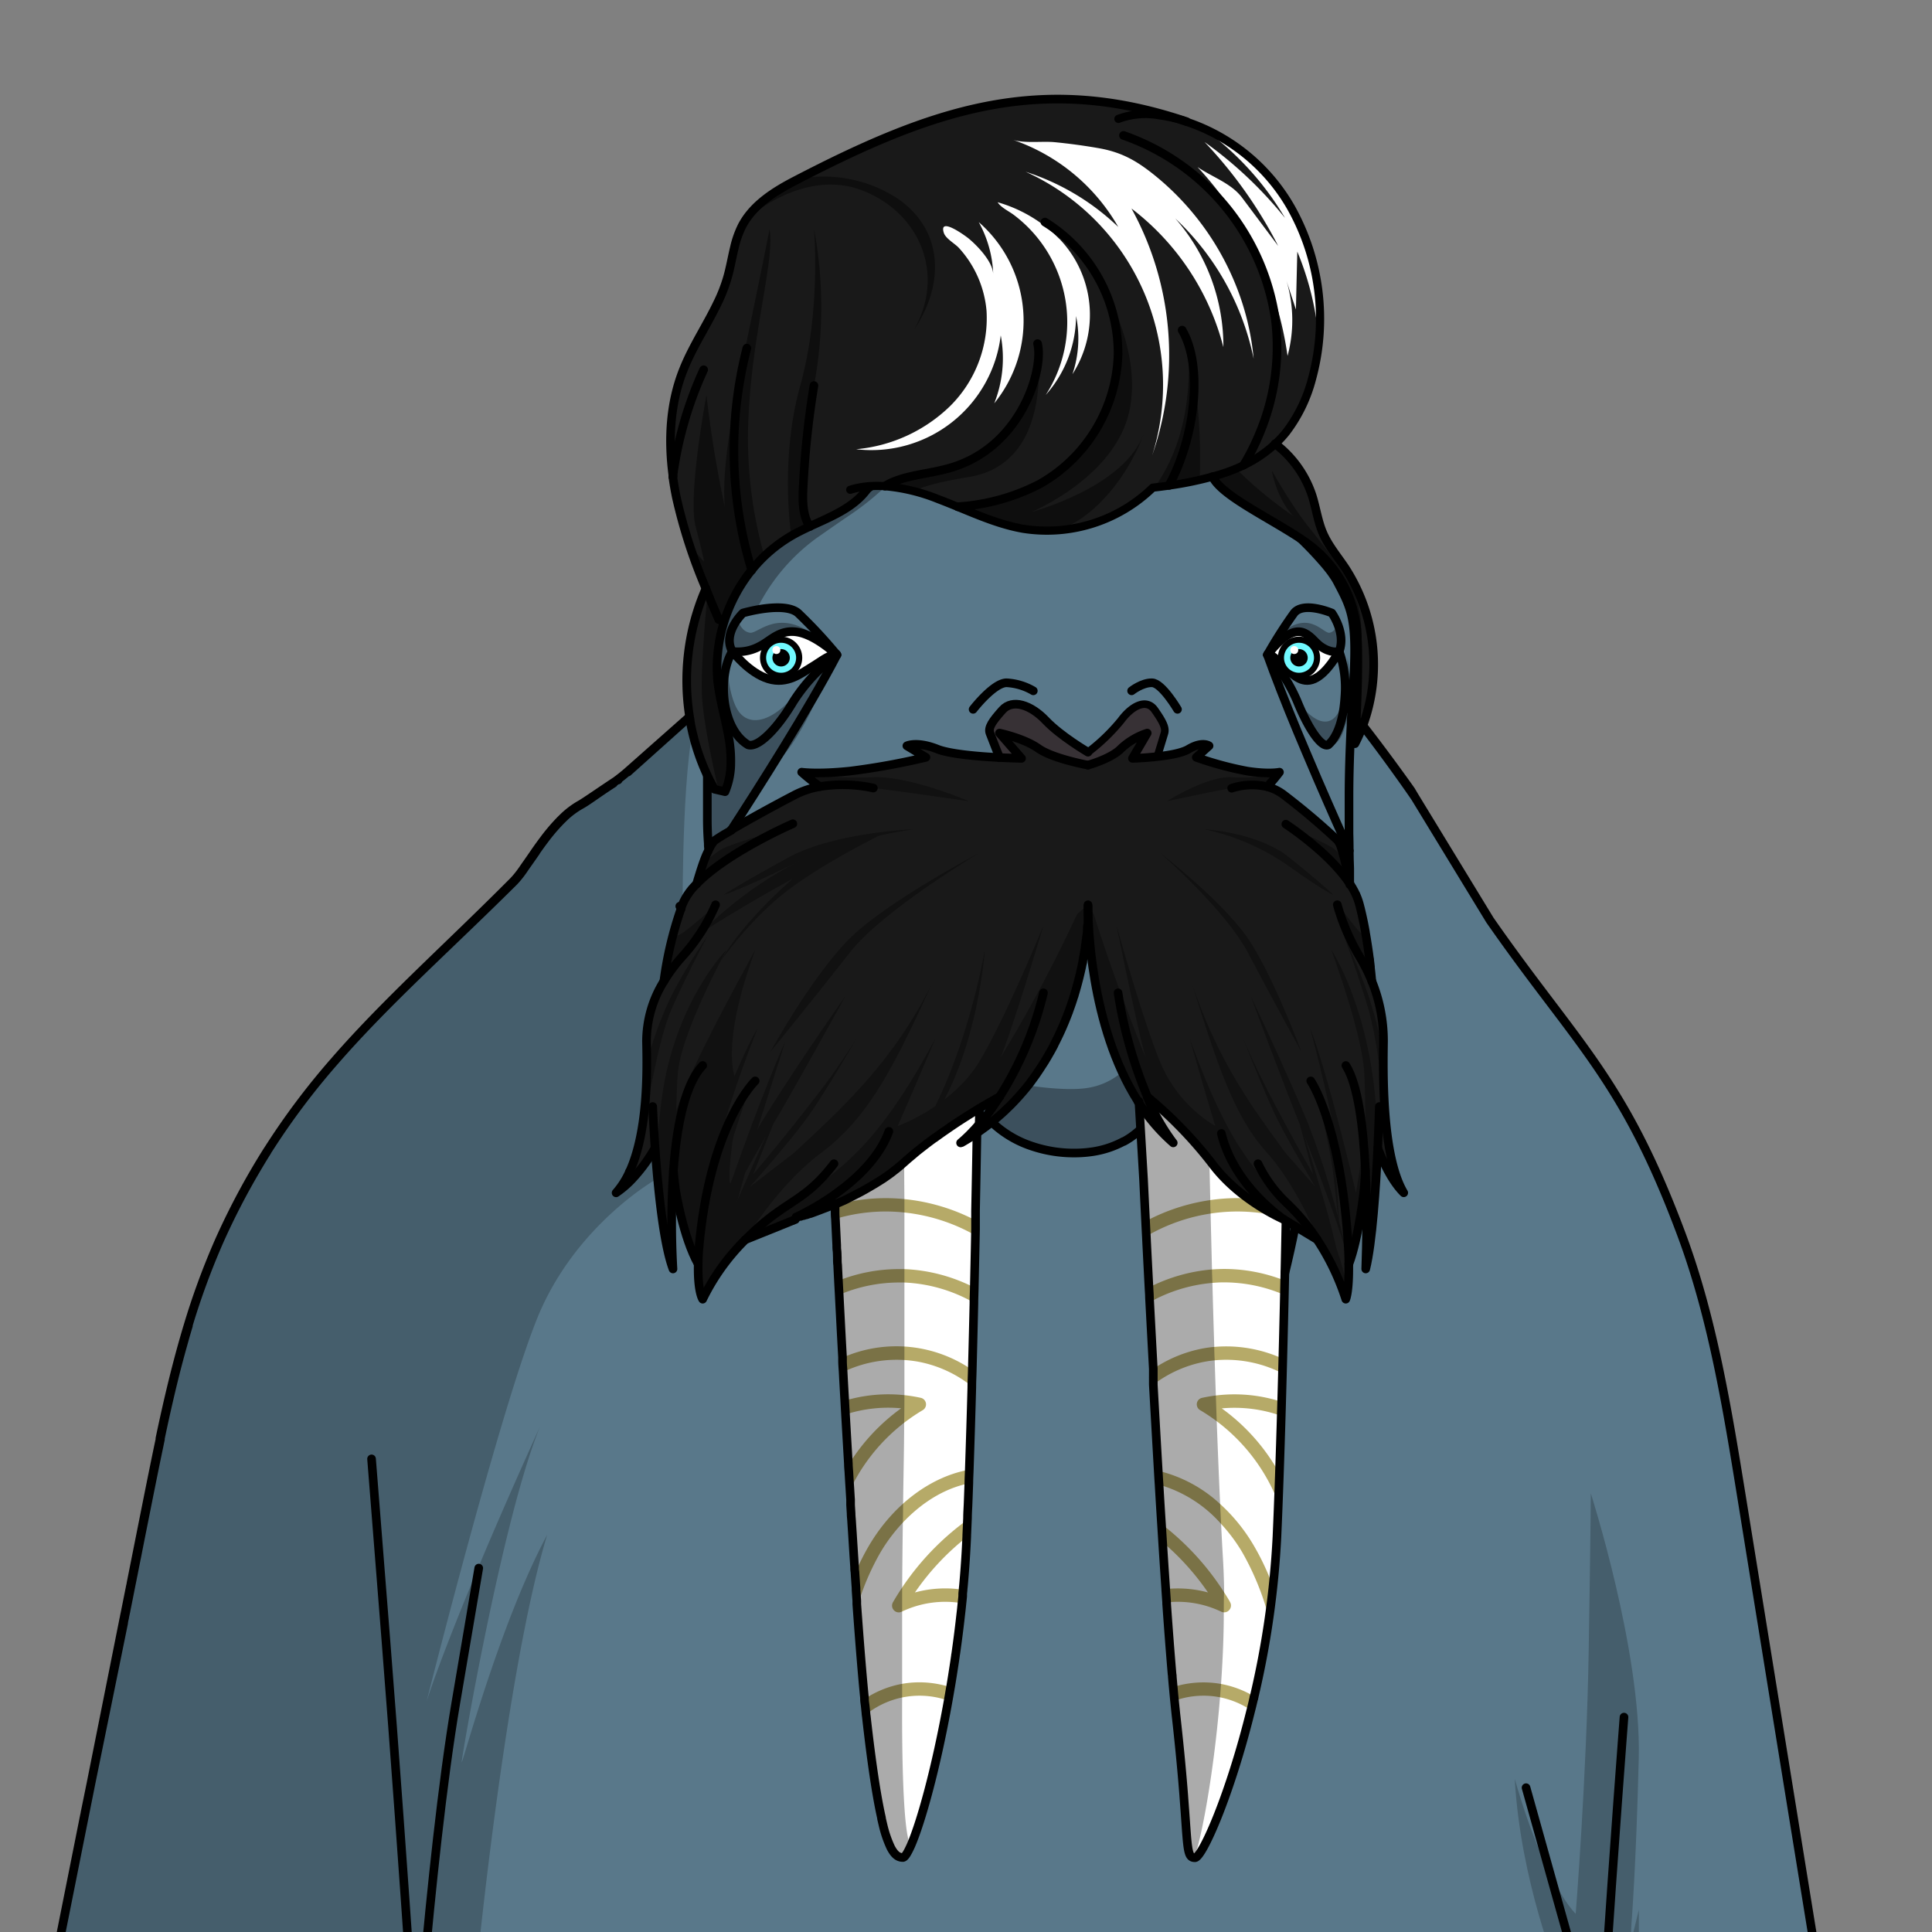 <svg xmlns="http://www.w3.org/2000/svg" viewBox="0 0 432 432">
  <rect x="0" y="0" width="432" height="432" fill="#808080" stroke="none"/>
  <defs>
    <style>.BUNTAI_WALRUS_BODY_BUNTAI_WALRUS_BODY-14_cls-1{isolation:isolate;}.BUNTAI_WALRUS_BODY_BUNTAI_WALRUS_BODY-14_cls-2{fill:#59788a;}.BUNTAI_WALRUS_BODY_BUNTAI_WALRUS_BODY-14_cls-3{opacity:0.22;}.BUNTAI_WALRUS_BODY_BUNTAI_WALRUS_BODY-14_cls-12,.BUNTAI_WALRUS_BODY_BUNTAI_WALRUS_BODY-14_cls-16,.BUNTAI_WALRUS_BODY_BUNTAI_WALRUS_BODY-14_cls-3,.BUNTAI_WALRUS_BODY_BUNTAI_WALRUS_BODY-14_cls-5{mix-blend-mode:multiply;}.BUNTAI_WALRUS_BODY_BUNTAI_WALRUS_BODY-14_cls-11,.BUNTAI_WALRUS_BODY_BUNTAI_WALRUS_BODY-14_cls-14,.BUNTAI_WALRUS_BODY_BUNTAI_WALRUS_BODY-14_cls-15,.BUNTAI_WALRUS_BODY_BUNTAI_WALRUS_BODY-14_cls-4{fill:none;stroke:#000;stroke-linecap:round;stroke-linejoin:round;}.BUNTAI_WALRUS_BODY_BUNTAI_WALRUS_BODY-14_cls-4{stroke-width:1.93px;}.BUNTAI_WALRUS_BODY_BUNTAI_WALRUS_BODY-14_cls-12,.BUNTAI_WALRUS_BODY_BUNTAI_WALRUS_BODY-14_cls-5{opacity:0.33;}.BUNTAI_WALRUS_BODY_BUNTAI_WALRUS_BODY-14_cls-6{fill:#fff;}.BUNTAI_WALRUS_BODY_BUNTAI_WALRUS_BODY-14_cls-7{fill:#b6aa68;}.BUNTAI_WALRUS_BODY_BUNTAI_WALRUS_BODY-14_cls-8{fill:#373135;}.BUNTAI_WALRUS_BODY_BUNTAI_WALRUS_BODY-14_cls-9{fill:#191919;}.BUNTAI_WALRUS_BODY_BUNTAI_WALRUS_BODY-14_cls-10{fill:#7d6541;}.BUNTAI_WALRUS_BODY_BUNTAI_WALRUS_BODY-14_cls-11{stroke-width:1.7px;}.BUNTAI_WALRUS_BODY_BUNTAI_WALRUS_BODY-14_cls-13{fill:#71f9ff;}.BUNTAI_WALRUS_BODY_BUNTAI_WALRUS_BODY-14_cls-14{stroke-width:1.37px;}.BUNTAI_WALRUS_BODY_BUNTAI_WALRUS_BODY-14_cls-15{stroke-width:1.83px;}.BUNTAI_WALRUS_BODY_BUNTAI_WALRUS_BODY-14_cls-16{opacity:0.43;}</style>
  </defs>
  <g class="BUNTAI_WALRUS_BODY_BUNTAI_WALRUS_BODY-14_cls-1">
    <g id="body">
      <path class="BUNTAI_WALRUS_BODY_BUNTAI_WALRUS_BODY-14_cls-2" d="M138.29,174.34l0,0,0,0v0c-.56.57-.89.93-1,1l0,0-.21.13c-1.95,1.27-3.68,2.34-5,3.14l-1.78,1-.24.14-.23.13a18.74,18.74,0,0,0-3.59,2.68l-.18.18-.11.11-.08.08,0,0-.21.2-.28.28-.13.14a42.19,42.19,0,0,0-3.5,4.15l0,0c-.65.86-1.27,1.73-1.86,2.57l0,.05,0,0-.71,1c-.73,1.07-1.42,2.08-2.06,3a21.82,21.82,0,0,1-2.06,2.58l-.12.12C99.92,212,86.69,223.69,75.11,236.93l-.1.12A162.49,162.49,0,0,0,60,257c-.11.15-.2.31-.3.46l0,0,0,.05c-.43.68-.86,1.37-1.28,2.07s-.71,1.18-1.06,1.78-.67,1.14-1,1.72-.67,1.16-1,1.75-.66,1.19-1,1.79l-.3.55c-.23.42-.45.84-.67,1.27l-.12.22-.51,1-.57,1.12-.29.57c-.26.53-.53,1.06-.78,1.61-.5,1-1,2.06-1.48,3.12-.38.82-.74,1.64-1.1,2.47l-.06.14a165.64,165.64,0,0,0-6.38,17.55l0,.13s0,0,0,.06a.24.24,0,0,0,0,.08s0,.1-.05.15-.09.33-.14.49c-.23.78-.46,1.55-.68,2.33-.3,1-.59,2.09-.87,3.13q-.86,3.14-1.63,6.29t-1.48,6.3q-.72,3.19-1.39,6.4a1.84,1.84,0,0,0,0,.25c-.09.42-.18.84-.26,1.26s-.16.75-.23,1.13q-.26,1.17-.48,2.34c-.58,2.76-1.13,5.53-1.69,8.29s-1.05,5.27-1.57,7.91c-.07.32-.13.64-.19,1a.14.14,0,0,0,0,.07l-.18.89c-.06.3-.12.59-.17.89-.18.87-.35,1.75-.52,2.62-.06.26-.11.52-.16.78-.2,1-.4,2-.59,3-.1.47-.19.93-.28,1.4-.05.23-.09.45-.14.68s-.09.43-.13.65c-.08.42-.17.84-.25,1.26s-.16.78-.23,1.17-.15.73-.22,1.09-.13.66-.2,1l-.18.89c0,.14-.06.27-.08.41l-.21,1c0,.18-.07.37-.11.55s-.06.28-.08.42l-.06.29,0,.16L19,405.37c0,.18-.07.37-.11.55l-7,35.06H406.62q-8.58-53-17.17-106.08c-3.24-20-6.53-40.24-13.44-58.79-13.08-35.14-23.45-42.51-42.86-70.37l-16.64-27.29-.05-.08c-.3-.5-.63-1-1-1.6,0,0-1.41-2-3.58-5l-.11-.15c-2.06-2.81-4.78-6.46-7.64-10.1l0,0-.61-.79c-.13-.15-.25-.31-.38-.47l-.13-.17-.12-.14-.62-.78c.06-1.07.11-2.15.18-3.22,0-.56.06-1.1.1-1.65.23-3.47.35-6.28.36-8.63,0-1.67,0-3.11-.14-4.37q-.06-.76-.15-1.44l-.09-.67a21.42,21.42,0,0,0-.66-2.92c-.05-.18-.11-.35-.17-.52-.11-.35-.24-.69-.37-1a48.05,48.05,0,0,0-2.28-4.66c-.12-.24-.26-.48-.41-.73l0-.05c-.14-.24-.3-.48-.47-.72l0-.05c-.17-.25-.35-.51-.55-.77l0,0c-.2-.26-.41-.54-.64-.82h0a73.21,73.21,0,0,0-6.84-7.22c-1.38-1.3-2.79-2.56-4.16-3.74-.21-.53-.42-1-.64-1.56-.07-.15-.14-.29-.2-.44-.16-.36-.33-.71-.49-1-.09-.17-.17-.34-.25-.51l-.39-.73a29.68,29.68,0,0,0-3.53-5.27l-.13-.15c-.24-.28-.49-.56-.74-.82l-.2-.22-.73-.73-.24-.23c-.24-.23-.49-.45-.74-.67l-.25-.22c-.25-.21-.51-.43-.77-.63l-.24-.18c-.27-.21-.54-.42-.82-.61l-.17-.12a28.67,28.67,0,0,0-4.21-2.41l-.06,0-.95-.42-.28-.12c-.29-.13-.6-.25-.9-.36l-.36-.14-.89-.32-.39-.14-.9-.29-.4-.13-.94-.27L264.7,97l-1-.26-.32-.08-1.08-.26-.08,0c-1.72-.39-3.5-.73-5.34-1l-.23,0-1.21-.19-.31-.05-1.2-.19-.33,0-1.26-.19-.23,0-5-.69c-6.27-1.42-13.65-3.54-20.52-2.94a60,60,0,0,0-6.21.5c-.5.06-1,.14-1.48.22h-.06c-2,.3-4,.71-5.88,1.18-9.61,2.38-18,6.48-24.26,9.74-.5.27-1,.54-1.45.82l-.45.27c-.39.24-.77.49-1.14.74l-.47.32-.91.67-.25.19-.24.19c-.3.24-.59.47-.87.72l-.52.45-.71.66-.4.38c-.31.31-.61.61-.9.92l-.17.19-.82.92a1.83,1.83,0,0,1-.13.16l-.26.31,0,0c-.2.25-.4.49-.58.74h0s0,0,0,0a33.13,33.13,0,0,0-4.28,7.42s0,0,0,0l-.22.55s0,0,0,0c-.07.18-.13.34-.18.5s0,0,0,0a13.94,13.94,0,0,0-.44,1.39h0c-1,.65-2,1.29-3,1.94l-.09.06a40.85,40.85,0,0,0-8.24,7.28A26.63,26.63,0,0,0,155.84,145c-.09.69-.15,1.39-.2,2.12,0,.57-.07,1.12-.09,1.66,0,.14,0,.29,0,.43q0,.61,0,1.2v.36c0,.49,0,1,0,1.41a1.93,1.93,0,0,0,0,.24c0,.37,0,.73,0,1.07l0,.43.06.86,0,.38c0,.36.07.7.11,1,0,.18,0,.35.07.53s0,.34.07.5.06.41.1.61,0,.18,0,.27l.09.56-.27.23-.18.15L140.4,172.63l-1.05.64Zm0,0,0,0,0,0v0c-.56.57-.89.93-1,1l0,0-.21.13c-1.95,1.27-3.68,2.34-5,3.14l-1.78,1-.24.14-.23.13a18.74,18.74,0,0,0-3.59,2.68l-.18.18-.11.11-.08.08,0,0-.21.2-.28.28-.13.14a42.19,42.19,0,0,0-3.5,4.15l0,0c-.65.86-1.27,1.73-1.86,2.57l0,.05,0,0-.71,1c-.73,1.07-1.42,2.08-2.06,3a21.82,21.82,0,0,1-2.06,2.58l-.12.12C99.92,212,86.69,223.69,75.11,236.93l-.1.12A162.49,162.49,0,0,0,60,257c-.11.15-.2.31-.3.46l0,0,0,.05c-.43.68-.86,1.37-1.28,2.07s-.71,1.18-1.06,1.78-.67,1.14-1,1.72-.67,1.16-1,1.75-.66,1.19-1,1.79l-.3.55c-.23.42-.45.84-.67,1.27l-.12.22-.51,1-.57,1.12-.29.57c-.26.53-.53,1.06-.78,1.61-.5,1-1,2.06-1.48,3.12-.38.82-.74,1.64-1.1,2.47l-.06.14a165.64,165.64,0,0,0-6.38,17.55l0,.13s0,0,0,.06a.24.24,0,0,0,0,.08s0,.1-.05.15-.09.33-.14.49c-.23.78-.46,1.55-.68,2.33-.3,1-.59,2.09-.87,3.13q-.86,3.14-1.63,6.29t-1.48,6.3q-.72,3.19-1.39,6.4a1.84,1.84,0,0,0,0,.25c-.09.42-.18.84-.26,1.26s-.16.75-.23,1.13q-.26,1.17-.48,2.34c-.58,2.76-1.13,5.53-1.69,8.29s-1.05,5.27-1.57,7.91c-.07.32-.13.64-.19,1a.14.14,0,0,0,0,.07l-.18.89c-.06.3-.12.59-.17.89-.18.87-.35,1.75-.52,2.62-.06.26-.11.52-.16.78-.2,1-.4,2-.59,3-.1.47-.19.93-.28,1.4-.05.23-.09.45-.14.68s-.09.43-.13.65c-.08.42-.17.84-.25,1.26s-.16.78-.23,1.17-.15.73-.22,1.09-.13.66-.2,1l-.18.89c0,.14-.06.27-.08.41l-.21,1c0,.18-.07.37-.11.55s-.06.28-.08.42l-.06.29,0,.16L19,405.37c0,.18-.07.37-.11.55l-7,35.06H406.62q-8.58-53-17.17-106.08c-3.24-20-6.53-40.24-13.44-58.79-13.08-35.14-23.45-42.51-42.86-70.37l-16.64-27.29-.05-.08c-.3-.5-.63-1-1-1.6h-.26c-.45-.72-.94-1.49-1.49-2.31l-.11-.16c-.52-.78-1.09-1.62-1.72-2.51l-.11-.15c-2.07-2.93-4.74-6.48-8.27-10.92-.13-.15-.25-.31-.38-.47l-.13-.17a1.34,1.34,0,0,1-.11-.14h0l-.62-.78c.06-1.07.11-2.15.18-3.22,0-.56.06-1.1.1-1.65.23-3.47.35-6.28.36-8.63,0-1.67,0-3.11-.14-4.37q-.06-.76-.15-1.44l-.09-.67a21.42,21.42,0,0,0-.66-2.92c-.05-.18-.11-.35-.17-.52-.11-.35-.24-.69-.37-1a48.05,48.05,0,0,0-2.28-4.66c-.12-.24-.26-.48-.41-.73l0-.05c-.14-.24-.3-.48-.47-.72l0-.05c-.17-.25-.35-.51-.55-.77l0,0c-.2-.26-.41-.54-.64-.82h0a73.21,73.21,0,0,0-6.84-7.22c-1.38-1.3-2.79-2.56-4.16-3.74-.21-.53-.42-1-.64-1.56-.07-.15-.14-.29-.2-.44-.16-.36-.33-.71-.49-1-.09-.17-.17-.34-.25-.51l-.39-.73a29.68,29.68,0,0,0-3.53-5.27l-.13-.15c-.24-.28-.49-.56-.74-.82l-.2-.22-.73-.73-.24-.23c-.24-.23-.49-.45-.74-.67l-.25-.22c-.25-.21-.51-.43-.77-.63l-.24-.18c-.27-.21-.54-.42-.82-.61l-.17-.12a28.67,28.67,0,0,0-4.21-2.41l-.06,0-.95-.42-.28-.12c-.29-.13-.6-.25-.9-.36l-.36-.14-.89-.32-.39-.14-.9-.29-.4-.13-.94-.27L264.7,97l-1-.26-.32-.08-1.08-.26-.08,0c-1.72-.39-3.5-.73-5.34-1l-.23,0-1.21-.19-.31-.05-1.2-.19-.33,0-1.26-.19-.23,0-5-.69c-6.27-1.42-13.65-3.54-20.52-2.94a60,60,0,0,0-6.21.5c-.5.06-1,.14-1.48.22h-.06c-2,.3-4,.71-5.88,1.18-9.61,2.38-18,6.48-24.26,9.74-.5.27-1,.54-1.45.82l-.45.27c-.39.24-.77.49-1.14.74l-.47.32-.91.67-.25.19-.24.19c-.3.24-.59.47-.87.72l-.52.45-.71.66-.4.38c-.31.31-.61.61-.9.92l-.17.19-.82.92a1.83,1.83,0,0,1-.13.16l-.26.31,0,0c-.2.25-.4.49-.58.74h0s0,0,0,0a33.13,33.13,0,0,0-4.28,7.42s0,0,0,0l-.22.55s0,0,0,0c-.07.18-.13.34-.18.5s0,0,0,0a13.94,13.94,0,0,0-.44,1.39h0c-1,.65-2,1.29-3,1.94l-.09.06a40.85,40.85,0,0,0-8.24,7.28A26.63,26.63,0,0,0,155.84,145c-.09.69-.15,1.39-.2,2.12,0,.57-.07,1.12-.09,1.66,0,.14,0,.29,0,.43q0,.61,0,1.2v.36c0,.49,0,1,0,1.41a1.93,1.93,0,0,0,0,.24c0,.37,0,.73,0,1.07l0,.43.06.86,0,.38c0,.36.07.7.11,1,0,.18,0,.35.07.53s0,.34.07.5.06.41.1.61,0,.18,0,.27l.09.56-.27.23-.18.15L140.4,172.63l-1.05.64Z" />
      <g class="BUNTAI_WALRUS_BODY_BUNTAI_WALRUS_BODY-14_cls-3">
        <path d="M136.86,175.33l15.8,26.89c-1.55,2.74-3.14,15.51-3.26,15.69s-4.62,6.61-4.31,17.29-.58,18.51-6.17,30.3c3.41-2,7.29-8.36,7.29-8.36l.26,6.7S128.64,274,120.25,294.46s-24.87,86-24.87,86,5.3-17.25,25.34-61.41c-8.39,20.62-17.48,73.75-17.48,74.92s8.39-30.76,19.11-50.78C113,374,106.5,441,106.5,441H11.88c-.67,0,6-30.51,7-35.06,0-.18.07-.37.11-.55v0L27.44,363l0-.16.06-.29c0-.14,0-.28.08-.42s.07-.37.11-.55l.21-1c0-.14.05-.27.08-.41l.18-.89c.07-.33.13-.66.2-1s.14-.73.22-1.09.15-.78.23-1.17.17-.84.25-1.26c0-.22.08-.43.13-.65s.09-.45.14-.68c.09-.47.18-.93.28-1.4.19-1,.39-2,.59-3,.05-.26.1-.52.16-.78.17-.87.34-1.75.52-2.62,0-.13.05-.26.08-.39.1-.48.2-1,.29-1.46.06-.32.12-.64.19-1,1.33-6.56,2.76-13.69,4-19.67.08-.42.17-.84.26-1.26a1.84,1.84,0,0,1,0-.25,229.56,229.56,0,0,1,6.19-24.94c0-.05,0-.1.05-.15a.24.24,0,0,1,0-.08s0,0,0-.06l0-.13c1.65-5.16,3.67-10.73,6.38-17.55l.06-.14a120.75,120.75,0,0,1,11.13-21l0-.05,0,0c.1-.15.19-.31.3-.46a231.5,231.5,0,0,1,15-19.95l.1-.12c7.14-8.68,23.31-23.81,32.48-32.84a156.31,156.31,0,0,0,12.1-13.52l0,0,0-.05c2.47-3.07,4.25-5.47,5.38-6.75l.13-.14.28-.28.21-.2,0,0,.08-.08Z" />
        <path d="M348.37,441s-8.39-20.41-9.67-43.24c6.84,23.91,13.63,30.17,13.63,30.17s2.45-30.65,2.91-59,.47-35,.47-35,11.3,35.19,10.72,59.19-1.63,37.05-1.63,37.05l-.24,4.66,1.89-7.81v9l.91,5Z" />
        <path d="M138.29,174.34l0,0,0,0c-.56.57-.89.93-1,1l0,0-.08.35v.07L136,181.25l5.59,22.57,11.06-1.6s-.17-35.06,3.51-43.54l-.27.23-.18.15-16.37,14.21Z" />
        <path d="M218.88,91.74S191.93,100.48,186.4,109a66.52,66.52,0,0,0-7.75,16.37s1.16-12.79,5.41-19.68c-7.57,12.63-8,16.36-9.31,19.68S163.1,140.61,162.63,151,168,169.91,168,169.91s-10.8-7.26-12-12.06-1.78-19.56,5.87-27.25,10-7.8,11.78-10.69,6-12.89,11.66-15.65,20.8-12.76,33.79-12.52Z" />
      </g>
      <path class="BUNTAI_WALRUS_BODY_BUNTAI_WALRUS_BODY-14_cls-4" d="M389.45,334.9c-3.24-20-6.53-40.24-13.44-58.79-13.08-35.14-23.45-42.51-42.86-70.37l-16.64-27.29c-.32-.53-.66-1.09-1-1.68,0,0-6.55-9.32-13.21-17.61.06-1.07.11-2.15.18-3.22,0-.56.06-1.1.1-1.65.23-3.47.35-6.28.36-8.63,0-1.67,0-3.11-.14-4.37q-.06-.76-.15-1.44l-.09-.67a21.42,21.42,0,0,0-.66-2.92c-.05-.18-.11-.35-.17-.52-.11-.35-.24-.69-.37-1a48.05,48.05,0,0,0-2.28-4.66c-.12-.24-.26-.48-.41-.73l0-.05c-.14-.24-.3-.48-.47-.72l0-.05c-.17-.25-.35-.51-.55-.77l0,0c-.2-.26-.41-.54-.64-.82h0a73.21,73.21,0,0,0-6.84-7.22c-1.38-1.3-2.79-2.56-4.16-3.74-.21-.53-.42-1-.64-1.56-.07-.15-.14-.29-.2-.44-.16-.36-.33-.71-.49-1-.09-.17-.17-.34-.25-.51l-.39-.73a29.68,29.68,0,0,0-3.53-5.27l-.13-.15c-.24-.28-.49-.56-.74-.82l-.2-.22-.73-.73-.24-.23c-.24-.23-.49-.45-.74-.67l-.25-.22c-.25-.21-.51-.43-.77-.63l-.24-.18c-.27-.21-.54-.42-.82-.61l-.17-.12a28.67,28.67,0,0,0-4.21-2.41l-.06,0-.95-.42-.28-.12c-.29-.13-.6-.25-.9-.36l-.36-.14-.89-.32-.39-.14-.9-.29-.4-.13-.94-.27L264.7,97l-1-.26-.32-.08-1.08-.26-.08,0c-1.72-.39-3.5-.73-5.34-1l-.23,0-1.21-.19-.31-.05-1.2-.19-.33,0-1.26-.19-.23,0-5-.69c-6.27-1.42-13.65-3.54-20.52-2.94a60,60,0,0,0-6.21.5c-.5.06-1,.14-1.48.22h-.06c-2,.3-4,.71-5.88,1.18-9.61,2.38-18,6.48-24.26,9.74-.5.27-1,.54-1.45.82l-.45.27c-.39.24-.77.49-1.14.74l-.47.32-.91.67-.25.19-.24.19c-.3.24-.59.47-.87.72l-.52.45-.71.66-.4.38c-.31.31-.61.61-.9.92l-.17.19-.82.92a1.83,1.83,0,0,1-.13.16l-.29.34c-.2.25-.4.49-.58.74h0s0,0,0,0a33.13,33.13,0,0,0-4.28,7.42s0,0,0,0l-.22.55s0,0,0,0c-.07.18-.13.34-.18.5s0,0,0,0a13.94,13.94,0,0,0-.44,1.39h0c-1.08.67-2.11,1.33-3.08,2a40.85,40.85,0,0,0-8.24,7.28A26.63,26.63,0,0,0,155.84,145c-.09.69-.15,1.39-.2,2.12,0,.57-.07,1.12-.09,1.66,0,.14,0,.29,0,.43q0,.61,0,1.2v.36c0,.49,0,1,0,1.41a1.93,1.93,0,0,0,0,.24c0,.37,0,.73,0,1.07l0,.43.06.86,0,.38c0,.36.07.7.11,1,0,.18,0,.35.07.53s0,.34.07.5.06.41.1.61,0,.18,0,.27l.09.56-.27.23-15.5,13.72c-.81.71-1.61,1.33-2.11,1.71l0,0,0,0-.44.33c-3.62,2.39-6.53,4.43-7.8,5.19l-.23.13a18.74,18.74,0,0,0-3.59,2.68c-.13.13-.27.25-.4.39l-.21.2-.28.28-.13.14a42.19,42.19,0,0,0-3.5,4.15l0,0c-.65.86-1.27,1.73-1.86,2.57-1,1.48-2,2.88-2.82,4.07a21.82,21.82,0,0,1-2.06,2.58l-.12.12C99.92,212,86.69,223.69,75.11,236.93l-.1.12A162.49,162.49,0,0,0,60,257c-.11.15-.2.31-.3.46a160.2,160.2,0,0,0-10.08,18.65c-.38.82-.74,1.64-1.1,2.47l-.06.14a165.64,165.64,0,0,0-6.38,17.55c-2.52,8.32-4.52,16.82-6.32,25.36a1.84,1.84,0,0,0,0,.25c-.92,4.34-1.79,8.68-2.66,13q-1.91,9.59-3.82,19.18c0,.22-.09.43-.13.65l-.9,4.51-.18.89c0,.14-.06.27-.08.41l-.21,1c0,.18-.07.37-.11.55s-.06.28-.08.42l-.06.29q-4.3,21.54-8.6,43.08l-7,35.06H406.62Q398,387.94,389.45,334.9ZM137.18,175.12l-.21.14c-3.11,2-5.45,3.77-6.75,4.51l-.24.14-.23.13a18.74,18.74,0,0,0-3.59,2.68l-.18.18-.11.11-.08.08,0,0-.21.2-.28.28-.13.14a42.19,42.19,0,0,0-3.5,4.15l0,0c-.65.86-1.27,1.73-1.86,2.57l0,.05c-1,1.46-2,2.84-2.79,4a21.82,21.82,0,0,1-2.06,2.58l-.12.12C99.92,212,86.69,223.69,75.11,236.93l-.1.12A162.49,162.49,0,0,0,60,257c-.11.15-.2.31-.3.46l0,0,0,.05c-.43.68-.86,1.37-1.28,2.07s-.71,1.18-1.06,1.78a159.15,159.15,0,0,0-7.69,14.72c-.38.82-.74,1.64-1.1,2.47l-.06.14a165.64,165.64,0,0,0-6.38,17.55l0,.13s0,0,0,.06c-.3,1-.6,2-.89,3.05s-.59,2.09-.87,3.13q-.86,3.14-1.63,6.29t-1.48,6.3q-.72,3.19-1.39,6.4a1.84,1.84,0,0,0,0,.25c-.09.42-.18.84-.26,1.26-.83,3.92-1.61,7.84-2.4,11.76-.88,4.44-1.78,8.89-2.65,13.34-.06.26-.11.52-.16.78-.2,1-.4,2-.59,3-.1.47-.19.93-.28,1.4-.05.23-.09.45-.14.68s-.09.43-.13.65c-.08.42-.17.84-.25,1.26s-.16.78-.23,1.17-.15.73-.22,1.09-.13.66-.2,1l-.18.89c0,.14-.06.27-.08.41l-.21,1c0,.18-.07.37-.11.55s-.06.28-.08.42l-.06.29,0,.16L19,405.37c0,.18-.07.37-.11.55l-7,35.06H406.62q-8.58-53-17.17-106.08c-3.24-20-6.53-40.24-13.44-58.79-13.08-35.14-23.45-42.51-42.86-70.37l-16.64-27.29c-.32-.53-7.58-11-14.24-19.29.06-1.07.11-2.15.18-3.22,0-.56.06-1.1.1-1.65.23-3.47.35-6.28.36-8.63,0-1.67,0-3.11-.14-4.37q-.06-.76-.15-1.44l-.09-.67a21.42,21.42,0,0,0-.66-2.92c-.05-.18-.11-.35-.17-.52-.11-.35-.24-.69-.37-1a48.05,48.05,0,0,0-2.28-4.66c-.12-.24-.26-.48-.41-.73l0-.05c-.14-.24-.3-.48-.47-.72l0-.05c-.17-.25-.35-.51-.55-.77l0,0c-.2-.26-.41-.54-.64-.82h0a73.21,73.21,0,0,0-6.84-7.22c-1.38-1.3-2.79-2.56-4.16-3.74-.21-.53-.42-1-.64-1.56-.07-.15-.14-.29-.2-.44-.16-.36-.33-.71-.49-1-.09-.17-.17-.34-.25-.51l-.39-.73a29.68,29.68,0,0,0-3.53-5.27l-.13-.15c-.24-.28-.49-.56-.74-.82l-.2-.22-.73-.73-.24-.23c-.24-.23-.49-.45-.74-.67l-.25-.22c-.25-.21-.51-.43-.77-.63l-.24-.18c-.27-.21-.54-.42-.82-.61l-.17-.12a28.67,28.67,0,0,0-4.21-2.41l-.06,0-.95-.42-.28-.12c-.29-.13-.6-.25-.9-.36l-.36-.14-.89-.32-.39-.14-.9-.29-.4-.13-.94-.27L264.7,97l-1-.26-.32-.08-1.08-.26-.08,0c-1.72-.39-3.5-.73-5.34-1l-.23,0-1.21-.19-.31-.05-1.2-.19-.33,0-1.26-.19-.23,0-5-.69c-6.27-1.42-13.65-3.54-20.52-2.94a60,60,0,0,0-6.21.5c-.5.06-1,.14-1.48.22h-.06c-2,.3-4,.71-5.88,1.18-9.61,2.38-18,6.48-24.26,9.74-.5.27-1,.54-1.45.82l-.45.27c-.39.24-.77.49-1.14.74l-.47.32-.91.67-.25.19-.24.19c-.3.24-.59.47-.87.72l-.52.45-.71.66-.4.38c-.31.31-.61.61-.9.92l-.17.19-.82.92a1.83,1.83,0,0,1-.13.16l-.26.31,0,0c-.2.25-.4.49-.58.74h0s0,0,0,0a33.13,33.13,0,0,0-4.28,7.42s0,0,0,0l-.22.55s0,0,0,0c-.07.18-.13.34-.18.5s0,0,0,0a13.94,13.94,0,0,0-.44,1.39h0c-1,.65-2,1.29-3,1.94l-.09.06a40.85,40.85,0,0,0-8.24,7.28A26.63,26.63,0,0,0,155.84,145c-.09.69-.15,1.39-.2,2.12,0,.57-.07,1.12-.09,1.66,0,.14,0,.29,0,.43q0,.61,0,1.2v.36c0,.49,0,1,0,1.41a1.93,1.93,0,0,0,0,.24c0,.37,0,.73,0,1.07l0,.43.06.86,0,.38c0,.36.07.7.11,1,0,.18,0,.35.07.53s0,.34.07.5.06.41.1.61,0,.18,0,.27l.09.56-.27.23-.18.15L140.4,172.63m-2.18,1.78v0l0,0,0,0" />
      <polyline class="BUNTAI_WALRUS_BODY_BUNTAI_WALRUS_BODY-14_cls-4" points="341.23 399.73 346.65 419.09 352.78 440.98" />
      <path class="BUNTAI_WALRUS_BODY_BUNTAI_WALRUS_BODY-14_cls-4" d="M359.07,441c1.62-25.38,4.06-57.05,4.06-57.05" />
      <path class="BUNTAI_WALRUS_BODY_BUNTAI_WALRUS_BODY-14_cls-4" d="M94.77,441c1.57-17.37,4.11-42.39,7.16-60.27l5.12-30.1" />
      <path class="BUNTAI_WALRUS_BODY_BUNTAI_WALRUS_BODY-14_cls-4" d="M83.08,326.21s.06.92,3.19,40.35c2,25.22,4.12,55.1,5.45,74.42" />
      <path class="BUNTAI_WALRUS_BODY_BUNTAI_WALRUS_BODY-14_cls-2" d="M302.55,154.28c-.42,10.45-.24,23.68-1,34-.26,3.93-3.52,4.66-4.48,9,2.43,24.5-3.23,32.24-16.13,43.22-5.92,5.05-13.5,10-21.59,7.74a16.11,16.11,0,0,1-4.78-2.12l-.09.13c0,.09.37,6.14.38,6.47-9.11,8.07-24.71,6.23-33.19-1.87-.33-.6-1-1.84-1.45-2.63a33,33,0,0,1-6.43.53c-10.34.1-19.61-5.1-28.31-10.1a11.58,11.58,0,0,1-3.47-2.86,0,0,0,0,1,0,0c-9.54-9-16.61-26.09-13.14-40.93h0c-1.27-1.43-9,2.33-8.8.89-1.44-4.86-1.27-13.8-1.67-19.56a0,0,0,0,1,0,0c0-.65,0-1.34,0-2,0,0,0,0,0,0h0a47.17,47.17,0,0,0-.39-6.21c0-.21,0-.42-.08-.62,0,0,0,0,0,0-4.93-17.77-2.94-36.5,15.38-45.91h0c5.76-19,29.2-26.35,47.18-29.8,9-1.58,17.91.44,26.63,2.43,9,1.32,18.33,2.09,26.38,6.61,7,3.35,9.61,10.62,13.7,16.45C300.68,130.66,303.73,130.5,302.55,154.28Z" />
      <path class="BUNTAI_WALRUS_BODY_BUNTAI_WALRUS_BODY-14_cls-5" d="M274.44,101.17c-.33-.22-.67-.42-1-.62a30.9,30.9,0,0,0-3.1-1.55l-1-.43-1.15-.44c-.28-.11-.57-.21-.86-.3-.6-.21-1.22-.4-1.85-.58l-.82-.23c-.22-.07-.44-.13-.67-.18l-1.48-.37c-.57-.14-1.16-.27-1.76-.39l-1-.2-2-.36-1.3-.22c-2.07-.34-4.2-.65-6.41-1L247.62,94l-.57-.08h0l-2.62-.36-1-.31-.35-.1c-.4-.13-.81-.24-1.21-.35l-1-.28c-.53-.14-1.05-.26-1.58-.38-.69-.15-1.39-.28-2.08-.41s-1.33-.21-2-.3-1-.13-1.55-.18l-.74-.07c-1.19-.11-2.37-.18-3.55-.19l-1.18,0c-.52,0-1,0-1.56,0-1.66,0-3.3.16-4.92.35l-1.07.13-.19,0-1,.14-.58.09c-12.93-.1-27.91,9.78-33.52,12.52-2.42,1.19-4.58,3.71-6.4,6.44-.18.21-.35.43-.52.65l0,0-.09.13-.08.12c-.44.58-.84,1.16-1.22,1.72a31.81,31.81,0,0,0-2.31,4.13c-.12.24-.22.47-.32.7s-.19.44-.27.64-.12.31-.18.45l-.23.61a.08.08,0,0,1,0,0,13.23,13.23,0,0,1-3.67,3.52l0,0c-.73.5-1.43,1-2.1,1.52l0,.18a77.51,77.51,0,0,0-5.93,5.44c-7.65,7.7-7,22.46-5.88,27.26a.19.19,0,0,1,0,.07c0,.26.08.52.13.78h0q.1.63.24,1.23a.13.13,0,0,1,0,.06c.14.71.29,1.4.44,2.1s.3,1.39.44,2.1l.24,1.2a.43.43,0,0,0,0,.11c0,.15.05.3.08.45s.1.59.15.9l0,.21s0,.06,0,.1,0,0,0,.06v0h0c0,.19,0,.38.07.58a.06.06,0,0,0,0,0c.09.64.16,1.31.21,2s.11,1.49.14,2.3c0,.2,0,.4,0,.6v.08a2.25,2.25,0,0,1,0,.26v.1c0,.12,0,.24,0,.37s0,.32,0,.48h0s0,0,0,0v.44c0,.4,0,.79,0,1.17,0,.13,0,.27,0,.4a0,0,0,0,0,0,0,7.07,7.07,0,0,0,.21,1.22c0,.18.11.35.17.53.38,1.07.14,18.89.91,19.86,1.61,2,4.66-12.91,6.18-11.25a5.87,5.87,0,0,1,1.81,3.08h0a8.42,8.42,0,0,0-.06,1.18v0a6.25,6.25,0,0,0,1.25,4h0c-.22,1-.41,2-.54,2.94,0,0-5.94,5.43-2.9-1.76-6.84-6.19,5.47-22.47,5.47-22.47h0a10.35,10.35,0,0,0,1.12-.85c7.58-6.49,12.53-20.53,12.53-20.53l.73-4.24a40.11,40.11,0,0,0-6.65,7.13l.59-1.11c-5.34,7.29-10.75,9.09-13.6,5.89-1.79-2-2.55-6.52-2.87-9.6a23,23,0,0,1,1-4.71c-2.14-4.1,2.45-8.46,2.45-8.46s1.38-.4,3.25-.74a43.07,43.07,0,0,1,14-16.2c2-1.4,4.3-3,6.81-4.7a61.57,61.57,0,0,0,7.4-5.88,22.19,22.19,0,0,0,4.56-5.42c-.48.32-16,10.53-22,12.59A28.61,28.61,0,0,1,191,104.55h0c5.37-3.34,12.13-8,31.83-10.27,6.77-.66,15.91,2.09,24.33,2.75,8.14.64,19.28,1.59,30,6.14A24,24,0,0,0,274.44,101.17Z" />
      <path class="BUNTAI_WALRUS_BODY_BUNTAI_WALRUS_BODY-14_cls-6" d="M287.54,273h0c-.07,3.72-.15,7.65-.24,11.7,0,.55,0,1.11,0,1.67,0,1.06,0,2.13-.07,3.21-.11,5-.23,10.1-.37,15.22l-.06,2.32q-.09,3.2-.18,6.35c0,.6,0,1.2-.05,1.79s0,.89,0,1.34c-.13,4.4-.27,8.73-.41,12.88,0,.42,0,.84,0,1.25s0,.89-.05,1.33l-.06,1.61-.09,2.41c-.1,2.62-.2,5.15-.31,7.55q-.25,5.65-.87,11.2c-.06.59-.13,1.18-.2,1.77s-.14,1.18-.22,1.77-.15,1.17-.23,1.75-.16,1.17-.25,1.75c-.89,6.1-2,12-3.31,17.47,0,.1-.05.21-.07.31h0c-.15.65-.31,1.3-.46,1.94l-.21.82c-4.76,19.29-10.91,33-12.51,33s-1.61-1.51-2.22-10.11c-.08-1.09-.17-2.29-.27-3.62a.13.13,0,0,1,0-.06c-.34-4.41-.86-10.2-1.71-17.78-.12-1.09-.24-2.28-.37-3.55-.1-1-.19-2-.29-3.07-.07-.72-.13-1.47-.2-2.24,0-.19,0-.37-.05-.55-.4-4.65-.81-10-1.22-15.82h0c0-.1,0-.2,0-.3-.07-.93-.13-1.87-.2-2.83,0-.05,0-.11,0-.16-.26-3.76-.52-7.67-.77-11.67l-.18-2.88c-.19-2.91-.37-5.86-.54-8.82-.07-1-.13-2.07-.19-3.11-.38-6.48-.75-13-1.1-19.21,0-.08,0-.16,0-.23a.81.81,0,0,0,0-.16.53.53,0,0,0,0-.13c0-.1,0-.19,0-.26s0-.24,0-.31,0-.31,0-.47h0c0-.21,0-.42,0-.63v-.09l0-.72,0-.53c-.31-5.66-.6-11.06-.86-16,0-.56-.05-1.1-.08-1.65-.23-4.42-.44-8.43-.61-11.88-.06-1.19-.12-2.31-.17-3.35-.29-5.91-.46-9.45-.46-9.45l-.65-11-.38-6.46a44.21,44.21,0,0,0,2.64,3.74c.18.24.38.49.59.73s.41.51.63.75l0,0,.05.06.69.79c.19.21.38.41.58.61l.46.48c.35.35.7.7,1.06,1l0,0h0c.36.34.73.68,1.11,1l-.21-.27-.15-.19-.22-.29-.09-.12-.07-.1c-.14-.19-.28-.38-.41-.58h0l-.09-.14c-.21-.3-.41-.61-.62-.94a.05.05,0,0,1,0,0c-.24-.38-.48-.77-.72-1.18l-.09-.16-.09-.15-.3-.54-.61-1.13c-.22-.42-.43-.84-.65-1.28-.34-.69-.67-1.41-1-2.15-.15-.32-.29-.64-.43-1,.07,0,.67.54,1.64,1.38l.41.36.61.53.43.39.94.87c.17.15.34.3.51.47.68.64,1.41,1.34,2.18,2.1h0l1.15,1.18c.76.78,1.54,1.61,2.33,2.48l0,0,.06.06s0,0,0,0l.11.12c1,1.15,2.07,2.38,3.06,3.64l.05.06.93,1.22c.19.26.39.51.59.76a5.17,5.17,0,0,0,.42.51c.13.17.26.32.4.48s.29.34.45.51c.3.34.61.67.92,1s.49.5.74.73c.75.73,1.5,1.4,2.26,2,.45.37.89.73,1.34,1.07.22.17.44.34.67.5l.33.24.27.2.05,0,.14.1.05,0,.46.31.29.2,0,0,.05,0,.08.06.1.07.07,0,.1.07.4.26a.37.37,0,0,0,.12.07l.6.38,1.13.68.53.31.06,0a3.07,3.07,0,0,1,.31.17l.13.07a1.71,1.71,0,0,1,.23.13l.06,0,.48.26.11.06h0l.58.3.16.08h0l.27.14.05,0,.86.4,0,0h.06Z" />
      <path class="BUNTAI_WALRUS_BODY_BUNTAI_WALRUS_BODY-14_cls-6" d="M219,247.85c0,.21,0,.42,0,.64,0,.9,0,1.86,0,2.91h0l-.35.4-.67.74-.17.17-.18.19-.16.17-.33.35s0,0,0,0l-.17.18,0,0c-.5.5-1,1-1.51,1.41h0c-.18.16-.35.31-.53.45l0,0s0,0,0,0h0a.05.05,0,0,0,.05,0l.92-.54q.66-.39,1.29-.81l.44-.29.34-.23.33-.22.66-.46c-.08,4.84-.19,11-.33,17.9h0c0,.08,0,.63,0,1.56,0,.24,0,.48,0,.72,0,.61,0,1.21,0,1.83-.08,4.2-.18,8.63-.28,13.18,0,1.13,0,2.26-.08,3.4-.11,5-.24,10-.37,15.1,0,1.24-.07,2.47-.1,3.69-.17,6.25-.36,12.43-.56,18.28,0,1-.07,2.05-.1,3.05-.06,1.54-.11,3.05-.17,4.53h0c0,1.14-.09,2.26-.13,3.36-.06,1.32-.11,2.61-.17,3.86,0,.08,0,.15,0,.22-.16,3.65-.4,7.28-.72,10.87,0,.36-.06.72-.1,1.07s-.05.72-.09,1.07c0,.13,0,.27,0,.4-.05.51-.1,1-.16,1.53-.08.8-.17,1.61-.26,2.41-.34,3-.71,6-1.12,8.85,0,.18-.05.36-.08.54-.11.76-.22,1.52-.34,2.28-.23,1.51-.46,3-.71,4.45l-.06.33c-.17,1-.34,2-.52,3-2.72,15.23-6.12,27.29-8.35,32.39-.75,1.71-1.36,2.64-1.78,2.64-.82,0-1.64-.37-2.47-1.8a4.86,4.86,0,0,1-.3-.56,25.42,25.42,0,0,1-1.63-4.76,0,0,0,0,1,0,0c-.12-.49-.24-1-.37-1.57l0-.12c0-.2-.09-.42-.14-.64-1-4.73-2.1-11.74-3.26-22.09,0-.24-.05-.48-.08-.72-.06-.53-.12-1.08-.17-1.64s-.11-1-.16-1.52c0-.07,0-.15,0-.24-.56-5.65-1.14-12.9-1.72-21,0-.24,0-.49,0-.73-.06-.81-.12-1.63-.17-2.46l0-.39c-.09-1.2-.17-2.43-.25-3.67,0-.33,0-.66-.07-1-.18-2.57-.34-5.19-.51-7.86-.06-.9-.12-1.77-.17-2.62,0-.5-.07-1-.1-1.52q-.06-1-.12-1.92c0-.05,0-.09,0-.14s0-.26,0-.4,0-.45,0-.68c-.06-.79-.1-1.57-.15-2.36-.08-1.25-.16-2.51-.23-3.77,0-.6-.08-1.21-.11-1.82-.22-3.73-.44-7.47-.65-11.15-.06-1-.12-2.06-.17-3.08-.13-2.17-.25-4.32-.36-6.43,0-.81-.09-1.6-.13-2.4,0-.27,0-.53,0-.79-.18-3.12-.34-6.16-.49-9.07h0c-.09-1.72-.18-3.39-.26-5-.06-1.08-.11-2.13-.17-3.16s-.12-2.31-.17-3.41c0-.48,0-.94-.07-1.4a1.77,1.77,0,0,1,0-.23c0-.54-.05-1.06-.08-1.58s0-.82-.06-1.21l-.06-1.18c-.08-1.73-.16-3.32-.23-4.78,0-.56-.05-1.09-.07-1.6,0-.13,0-.26,0-.39h0c0-.22,0-.41,0-.56s0-.11,0-.15,0-.3,0-.36v0h.08l0,0h0l.07,0,.71-.32.05,0,.14-.07c.55-.25,1.11-.5,1.69-.78s1.28-.63,1.93-1c.33-.17.66-.34,1-.52l.69-.37.15-.08,1.13-.65c.33-.19.66-.38,1-.59s.46-.27.68-.42l.3-.18,1-.64h0c.32-.21.63-.43.94-.65s.63-.45.93-.68h0l.95-.74c.22-.17.44-.34.65-.52s.71-.6,1.05-.91l.85-.75,0,0c.54-.47,1.08-.93,1.63-1.38s1.28-1.05,1.93-1.55,1.53-1.18,2.3-1.74l.08-.06.18-.14.05,0c.83-.6,1.65-1.19,2.45-1.74l1.19-.82c1.5-1,2.93-1.94,4.23-2.75l.77-.48c.19-.13.38-.24.57-.35S218.72,248,219,247.85Z" />
      <path class="BUNTAI_WALRUS_BODY_BUNTAI_WALRUS_BODY-14_cls-7" d="M218.23,288.1c0,1.13,0,2.26-.08,3.4a34.36,34.36,0,0,0-16.05-4.73c-.34,0-.69,0-1,0h-.16a34.12,34.12,0,0,0-13.12,2.68l-.07,0c-.06-1.08-.11-2.13-.17-3.16l.07,0a36.86,36.86,0,0,1,13.46-2.52l1,0A37.6,37.6,0,0,1,218.23,288.1Z" />
      <path class="BUNTAI_WALRUS_BODY_BUNTAI_WALRUS_BODY-14_cls-7" d="M188.47,303.54l.09,1.75c0,.48.05.95.08,1.44a27.54,27.54,0,0,1,16.57-2.27,27.24,27.24,0,0,1,12.47,5.83c0-1.23.07-2.46.1-3.69a29.81,29.81,0,0,0-29.31-3.06Z" />
      <path class="BUNTAI_WALRUS_BODY_BUNTAI_WALRUS_BODY-14_cls-7" d="M194.29,345.64a53,53,0,0,0-2.94,5.83q.24,3.72.5,7.25a56.76,56.76,0,0,1,5-11.56c3.9-6.66,11.09-13.85,20.14-15.54,0-1,.07-2,.1-3.05C208.3,330,199.76,336.34,194.29,345.64Z" />
      <path class="BUNTAI_WALRUS_BODY_BUNTAI_WALRUS_BODY-14_cls-7" d="M206.33,315.31a1.5,1.5,0,0,0-.43-2.75,34,34,0,0,0-16.9.6c.05,1,.11,2,.17,3.08a31,31,0,0,1,12.33-1.34,44.3,44.3,0,0,0-11.68,12.49c.1,1.79.21,3.58.32,5.37,0,.08,0,.16,0,.24A41.35,41.35,0,0,1,206.33,315.31Z" />
      <path class="BUNTAI_WALRUS_BODY_BUNTAI_WALRUS_BODY-14_cls-7" d="M199.66,358.28a1.5,1.5,0,0,0,.21,1.77,1.48,1.48,0,0,0,1.75.33,22.52,22.52,0,0,1,13.81-1.84.17.17,0,0,0,0-.07c.1-1,.2-2,.28-2.93a25.68,25.68,0,0,0-11.13.54,56.35,56.35,0,0,1,12-12.7c.06-1.25.11-2.54.17-3.86A59.7,59.7,0,0,0,199.66,358.28Z" />
      <path class="BUNTAI_WALRUS_BODY_BUNTAI_WALRUS_BODY-14_cls-7" d="M218.55,273.09c0,.61,0,1.21,0,1.83s0,1,0,1.57a40.71,40.71,0,0,0-16.42-5.38,38.55,38.55,0,0,0-7.67-.05,39.68,39.68,0,0,0-7.48,1.43h0c0-.56-.05-1.09-.07-1.6a3,3,0,0,0,0-.31.25.25,0,0,1,0-.08h0c0-.22,0-.41,0-.56s0-.11,0-.15,0-.3,0-.36A41.47,41.47,0,0,1,202,268.1,43.83,43.83,0,0,1,218.55,273.09Z" />
      <path class="BUNTAI_WALRUS_BODY_BUNTAI_WALRUS_BODY-14_cls-7" d="M202,376.46a22.31,22.31,0,0,0-8.41,3.27c.12,1.21.23,2.34.35,3.4a19.16,19.16,0,0,1,18.42-2.74c.18-1,.35-2,.52-3A22.46,22.46,0,0,0,202,376.46Z" />
      <path class="BUNTAI_WALRUS_BODY_BUNTAI_WALRUS_BODY-14_cls-7" d="M287.26,286.34c0,1.06,0,2.13-.07,3.21a34.16,34.16,0,0,0-13.42-2.81h-.15c-.88,0-1.76.05-2.64.13a34.67,34.67,0,0,0-14.05,4.39l-.07,0c0-.41,0-.81-.07-1.21,0-.56-.05-1.1-.08-1.65,0-.16,0-.31,0-.46l.08,0a37.89,37.89,0,0,1,14.12-4.08c.9-.07,1.81-.11,2.72-.12A36.9,36.9,0,0,1,287.26,286.34Z" />
      <path class="BUNTAI_WALRUS_BODY_BUNTAI_WALRUS_BODY-14_cls-7" d="M286.84,303.82c0,.32,0,.63,0,.95l-.06,2.32a27.63,27.63,0,0,0-15.27-2.91c-.67.07-1.34.16-2,.28a27.37,27.37,0,0,0-11.63,5.16h0c0-.08,0-.16,0-.23a.81.81,0,0,0,0-.16.53.53,0,0,0,0-.13c0-.1,0-.19,0-.26s0-.24,0-.31,0-.15,0-.15,0-.22,0-.32a.28.28,0,0,1,0-.09l0-.55v-.09l0-.72,0-.53h0A29.79,29.79,0,0,1,269,301.51c.81-.15,1.63-.26,2.45-.33A30.44,30.44,0,0,1,286.84,303.82Z" />
      <path class="BUNTAI_WALRUS_BODY_BUNTAI_WALRUS_BODY-14_cls-7" d="M284.66,354.8c-.06.59-.13,1.18-.2,1.77s-.14,1.18-.22,1.77-.15,1.17-.23,1.75-.16,1.17-.25,1.75a60.87,60.87,0,0,0-5.95-14.68,37.11,37.11,0,0,0-4.9-6.55A29.11,29.11,0,0,0,259.24,332l-.11,0c-.07-1-.13-2.07-.19-3.11a.38.38,0,0,1,.1,0,30.87,30.87,0,0,1,13.66,7.29,39.57,39.57,0,0,1,7.69,9.48A55.53,55.53,0,0,1,284.66,354.8Z" />
      <path class="BUNTAI_WALRUS_BODY_BUNTAI_WALRUS_BODY-14_cls-7" d="M268.79,312.56a1.49,1.49,0,0,0-.44,2.75,41.38,41.38,0,0,1,16.42,18.17c.39.84.74,1.7,1.07,2.57q.07-2,.15-4,0-1.27.09-2.58a44.34,44.34,0,0,0-12.89-14.55,31.16,31.16,0,0,1,13.3,1.67c0-1,.06-2.08.1-3.13A34,34,0,0,0,268.79,312.56Z" />
      <path class="BUNTAI_WALRUS_BODY_BUNTAI_WALRUS_BODY-14_cls-7" d="M274.82,360.05a1.43,1.43,0,0,1-1.18.47,1.26,1.26,0,0,1-.57-.14,22.43,22.43,0,0,0-12.13-2.08h-.11c-.07-.93-.13-1.87-.2-2.83,0-.05,0-.11,0-.16h.13a25.65,25.65,0,0,1,9.35.77,57.06,57.06,0,0,0-10-11.13l-.14-.12c0-.39-.05-.78-.08-1.18l-.18-2.88.13.11a59.84,59.84,0,0,1,13.81,15.06c.49.77,1,1.55,1.42,2.34A1.51,1.51,0,0,1,274.82,360.05Z" />
      <path class="BUNTAI_WALRUS_BODY_BUNTAI_WALRUS_BODY-14_cls-7" d="M285,271.69l.31.16a38.4,38.4,0,0,0-5-.79,39.63,39.63,0,0,0-9.73.31,40.45,40.45,0,0,0-14.37,5.13l-.11.06c-.06-1.19-.12-2.31-.17-3.35l.11-.06a43.83,43.83,0,0,1,14.47-4.79,42.2,42.2,0,0,1,8.33-.41H279l.11.07.27.2h0l0,0h0l.14.09.05,0,.2.14.26.18.22.15.07,0,0,0,.05,0,.06,0h0l.1.07.07,0,.1.07.4.26a.37.37,0,0,0,.12.07h0l.6.37h0c.33.21.66.4,1,.59l.15.08h0l.53.3h0l.06,0,.31.17.13.08.23.12.12.07.09.05,0,0,.18.09.12.06.11.06h0Z" />
      <path class="BUNTAI_WALRUS_BODY_BUNTAI_WALRUS_BODY-14_cls-7" d="M262.32,377.23c.1,1.07.19,2.09.29,3.07a19.06,19.06,0,0,1,17.1,2.09c.22-.91.44-1.82.66-2.75,0,0,0,0,0,0s.05-.2.07-.31a22.24,22.24,0,0,0-7.74-2.85A22.57,22.57,0,0,0,262.32,377.23Z" />
      <path class="BUNTAI_WALRUS_BODY_BUNTAI_WALRUS_BODY-14_cls-8" d="M243.28,168.19a43.24,43.24,0,0,0,7.36-7.08c2.59-3.49,5.79-4.89,7.56-2.36s2.52,3.95,2.18,5.17c-.29,1-1.33,4.36-1.6,5.25-2.94.34-5.56.4-5.56.4l3.3-5.65a15.71,15.71,0,0,0-5.83,3.44c-2.14,2.27-7.41,3.72-7.41,3.72s-7.87-1.45-11.07-3.72-8.71-3.44-8.71-3.44l4.92,5.65s-2.09,0-4.92-.18c0,0-1.72-4.26-2.15-5.47s.52-2.63,2.79-5.17,6.38-1.13,9.7,2.36S243.28,168.19,243.28,168.19Z" />
      <path class="BUNTAI_WALRUS_BODY_BUNTAI_WALRUS_BODY-14_cls-9" d="M313.88,266.73c-.16-.16-.32-.32-.47-.5s-.31-.35-.46-.53-.38-.48-.57-.73-.39-.53-.57-.8-.28-.42-.41-.63c-.32-.5-.62-1-.91-1.55l-.47-.88c-.75-1.47-1.39-3-1.92-4.31h0l0-.08c-.08,1.64-.17,3.41-.28,5.24,0,.46-.05.92-.08,1.39-.09,1.39-.19,2.82-.29,4.24,0,.48-.07.95-.11,1.42-.14,1.79-.3,3.56-.48,5.24,0,.32-.06.63-.1.94-.08.8-.18,1.58-.27,2.32,0,0,0,.06,0,.09v0h0c-.1.78-.2,1.52-.31,2.22-.05.32-.1.64-.15.94-.12.73-.25,1.4-.38,2l-.09.37c0,.19-.08.38-.13.56.06-1.47.1-3.13.14-4.92,0-.88,0-1.8,0-2.74v0c0-2.45,0-5.06,0-7.74v0l0-1.6c0-.53,0-1.07-.05-1.6,0-.12,0-.23,0-.35,0-1-.07-1.92-.12-2.87-.14,2.25-.32,4.22-.32,4.22a.32.32,0,0,1,0,.07s0,.11,0,.2c0,.38-.14,1.18-.29,2.24,0,.1,0,.2,0,.3a3.56,3.56,0,0,1-.06.44c-.07.48-.14,1-.22,1.54-.06.35-.12.7-.18,1.07,0,.15-.05.31-.08.48s-.11.65-.17,1-.1.57-.16.85-.1.58-.16.87l-.21,1-.15.69c-.15.66-.3,1.32-.46,2-.21.83-.44,1.64-.68,2.41h0l-.09.26c-.11.33-.22.67-.34,1h0l-.06.17h0a45.53,45.53,0,0,1-.18,5.3l0,.27a1.49,1.49,0,0,1,0,.21v0c0,.17-.05.33-.07.47v0h0a11,11,0,0,1-.24,1.16.5.5,0,0,1,0,.13,1.22,1.22,0,0,1-.09.26s-.16-.56-.51-1.54l-.17-.48a58.5,58.5,0,0,0-2.62-6l-.12-.22c-.52-1-1.11-2.08-1.76-3.17l-.35-.56v0c-.26-.44-.55-.88-.84-1.33l-4.94-3L287.54,273l-.48-.29H287l-.05,0-.12-.06-.11,0-.09,0h0l-.52-.24h0l-.05,0-.27-.13h0l-.16-.08-.18-.08-.06,0h0s0,0,0,0h0l-.29-.16,0,0-.23-.12-.18-.09h0l-.09-.05-.12-.07-.23-.12h0l-.13-.07-.31-.17-.06,0-.53-.31-.15-.09c-.32-.19-.65-.38-1-.59l-.3-.19-.3-.19-.06,0-.46-.3-.1-.06h0l-.07,0-.12-.08-.06,0-.05,0,0,0-.07,0-.22-.15h0l-.26-.17-.25-.18-.14-.09,0,0-.28-.21L279,268l-.22-.17c-.77-.56-1.54-1.17-2.32-1.83l-.16-.14c-.37-.31-.73-.63-1.1-1-.08-.06-.15-.14-.23-.21s-.31-.29-.46-.44l-.74-.73c-.31-.32-.62-.65-.92-1-.16-.17-.3-.34-.45-.51l-.4-.48a5.17,5.17,0,0,1-.42-.51c-.2-.25-.4-.5-.59-.76l-.43-.57-.36-.47-.14-.18-.05-.06c-1-1.26-2-2.49-3.06-3.64l-.11-.12s0,0,0,0l-.05,0v0l0,0-.52-.57-.61-.66-.05,0-.25-.27c-.3-.32-.6-.64-.9-.94s-.77-.8-1.15-1.18h0c-.77-.76-1.5-1.46-2.18-2.1l-.51-.47c-.74-.69-1.41-1.29-2-1.79l-.41-.36-.45-.39-.25-.21-.23-.19c-.42-.36-.67-.56-.71-.59.14.33.28.65.43,1,.33.74.66,1.46,1,2.15.21.44.43.86.65,1.28l.3.57c.1.19.2.38.31.56l.3.54.18.31c.24.41.48.8.72,1.18s.48.76.73,1.12h0c.13.2.27.39.41.58a.86.86,0,0,0,.07.1c.1.14.2.28.31.41l.14.18c.07.09.13.18.2.26l0,.06-.36-.33a1.37,1.37,0,0,1-.23-.2.71.71,0,0,1-.13-.12l-.42-.38h0l0,0c-.36-.34-.71-.69-1.06-1s-.6-.62-.9-.94l-.11-.13,0,0q-.35-.37-.66-.75l0,0-.05-.06,0,0q-.33-.37-.63-.75a.45.45,0,0,1-.11-.13c-.13-.15-.26-.31-.37-.46l-.11-.14c-.38-.48-.74-1-1.09-1.45-.22-.3-.43-.6-.64-.91a.8.8,0,0,1-.09-.14c-.15-.2-.28-.41-.41-.61s-.28-.42-.41-.63v0c-.18-.27-.34-.54-.5-.81s-.28-.45-.41-.68a.75.75,0,0,1-.07-.12,4,4,0,0,1-.2-.35c-.16-.27-.32-.55-.47-.83l-.06-.11-.2-.36c-.3-.56-.59-1.12-.86-1.68q-.27-.54-.51-1.08l-.06-.12a2.1,2.1,0,0,1-.13-.26c-.07-.14-.14-.28-.2-.43-.14-.31-.29-.64-.42-1a1.42,1.42,0,0,1-.08-.18c-.14-.31-.27-.63-.4-.95-.21-.5-.41-1-.6-1.51a.42.42,0,0,1,0-.1q-.25-.64-.48-1.29c-.17-.45-.33-.9-.47-1.35-.07-.18-.13-.37-.19-.55s-.06-.17-.08-.25c-.1-.28-.19-.57-.28-.86,0,0,0,0,0,0-.1-.3-.19-.59-.27-.89s-.17-.55-.25-.83c-.14-.45-.26-.9-.38-1.35,0-.13-.07-.25-.1-.37s-.13-.45-.18-.67-.12-.44-.17-.66c-.11-.44-.22-.88-.32-1.31s-.19-.82-.28-1.22c-.06-.24-.11-.48-.16-.73l-.12-.58c-.14-.66-.27-1.32-.39-2s-.21-1.12-.3-1.68c0-.24-.09-.48-.12-.71s-.07-.47-.11-.71a.08.08,0,0,1,0,0c-.08-.51-.16-1-.23-1.51s-.16-1.2-.24-1.78c0-.36-.09-.72-.13-1.07-.08-.69-.15-1.35-.21-2v0q0-.5-.09-1c0-.28,0-.55-.07-.81-.05-.58-.09-1.12-.12-1.63v0c0-.29,0-.57-.05-.84s0-.81-.06-1.18,0-.62,0-.9,0-.38,0-.55v-.29s0,0,0,0c0-.35,0-.66,0-.91a.81.81,0,0,1,0,.15c0,.22,0,.46,0,.75a1.27,1.27,0,0,0,0,.2s0,.06,0,.09v.28c0,.11,0,.23,0,.35a1.09,1.09,0,0,1,0,.18c0,.12,0,.24,0,.37v.07c0,.11,0,.22,0,.32,0,.32,0,.66-.08,1s-.05.63-.08,1c0,0,0,0,0,0h0v0s0,0,0,0h0c0,.59-.12,1.21-.21,1.87,0,.22-.05.44-.08.66s-.06.46-.1.69-.06.46-.1.7c-.07.48-.15,1-.24,1.46,0,.24-.08.49-.13.73s-.09.51-.14.76l0,.17c0,.12,0,.24-.07.36l-.06.25-.18.87v0c-.12.54-.25,1.09-.38,1.64s-.31,1.24-.48,1.88-.29,1.06-.45,1.6q-.12.45-.27.9c0,.15-.09.3-.14.45s-.09.3-.14.45l-.3.92c-.22.64-.45,1.28-.69,1.94,0,.11-.09.23-.13.35-.2.54-.42,1.08-.64,1.63a3.42,3.42,0,0,0-.13.34l-.21.49-.21.48c-.17.39-.34.78-.52,1.17s-.25.54-.38.81c-.2.42-.4.83-.61,1.25l-.37.75,0,.06a1.09,1.09,0,0,1-.08.15c-.37.71-.76,1.42-1.18,2.13-.06.12-.14.25-.21.37l-.2.34-.54.9-.85,1.31c-.13.21-.27.42-.41.63h0c-.33.48-.67,1-1,1.45l-.35.48-.73,1-.26.33-.16.2-.17.2c-.25.32-.52.63-.78,1s-.35.42-.54.62l-.45.52-.42.46-.42.45c-.46.49-.94,1-1.43,1.46l-.88.85c-.3.28-.6.56-.91.83l-.94.82-.93.77,0,0c-.29.23-.58.47-.87.69l-.35.27-.21.17-.19.14-1.09.79-.66.46-.33.22h0l-.34.22-.44.29q-.63.42-1.29.81l-.75.45a.56.56,0,0,1-.17.09.05.05,0,0,1-.05,0l.43-.38h0c.51-.44,1-.91,1.51-1.41l0,0,.17-.18s0,0,0,0l.33-.35a.85.85,0,0,0,.16-.17l.18-.19a.91.91,0,0,0,.17-.17l.67-.74.35-.4h0c.36-.42.72-.85,1.07-1.29,1.06-1.32,2.08-2.74,3.07-4.23l.41-.63s-1.78,1-4.5,2.6c-.28.17-.57.34-.86.53s-.38.22-.57.35l-.77.48c-1.3.81-2.73,1.73-4.23,2.75l-1.19.82c-.8.55-1.62,1.14-2.45,1.74l-.05,0-.11.08a.19.19,0,0,1-.07.06l-.08.06c-.77.56-1.53,1.14-2.3,1.74s-1.29,1-1.93,1.55-1.09.91-1.63,1.38l0,0-.85.75c-.34.31-.69.61-1.05.91s-.43.35-.65.52l-.95.74h0c-.3.22-.61.45-.93.67s-.62.44-.94.65h0l-1,.63-.3.18c-.22.15-.45.29-.68.42l-1,.59-1.13.65-.15.08-.47.26-.22.11h0c-.32.17-.65.35-1,.51-.65.34-1.29.66-1.93,1s-1.14.53-1.69.78l-.14.07-.05,0-.25.12-.33.15-.13.05-.07,0h-.1l0,0-.18.08c-.88.37-1.71.72-2.5,1l-.65.24h0l-.64.25-.28.1h0l-.28.1-1,.37-.1,0h0l-.38.13-.25.08h0l-.19.06-.1,0h0l-.29.09h0l-.23.07h0l-.14,0-.1,0-.23.08h0l-.2.06h0l-.11,0-.08,0h0l-.18.05-.29.09-.12,0H178l-.08,0h-.1l-1.17.47-.18.07-.29.12-9.56,3.86-.11.12h0c-.81.82-1.55,1.63-2.24,2.43l-.78.92-.87,1.07c-1.11,1.4-2,2.72-2.8,3.88l0,0c-.18.27-.34.53-.49.78s-.19.3-.28.45c-.27.44-.5.85-.71,1.22-.84,1.49-1.23,2.39-1.23,2.39l-.05-.09a.2.2,0,0,1,0-.08,2.88,2.88,0,0,1-.22-.54v0c0-.08-.05-.16-.08-.26a.83.83,0,0,1,0-.12h0c-.05-.18-.1-.38-.15-.62a2,2,0,0,0-.05-.24c-.07-.34-.13-.73-.18-1.18h0s0,0,0,0v0h0v0h0a0,0,0,0,1,0,0v0l0-.2c0-.26,0-.55-.08-.85l0-.46c0-.16,0-.32,0-.49s0-.32,0-.49c0-.63,0-1.31,0-2.07h0c-.13-.23-.25-.46-.37-.7l-.05-.11,0,0,0-.11-.18-.37-.13-.27c-.06-.14-.14-.29-.22-.46v-.06c-.11-.24-.21-.49-.31-.74-.2-.47-.38-.95-.56-1.43l-.3-.83c-.22-.65-.43-1.31-.63-2l-.24-.8c-.13-.45-.25-.9-.37-1.35-.18-.66-.34-1.31-.49-1.93a.07.07,0,0,1,0-.05c-.09-.35-.16-.69-.24-1-.29-1.3-.51-2.41-.66-3.18l-.06-.32c0-.2-.06-.36-.08-.49s0-.16,0-.22a1.13,1.13,0,0,0,0-.12s-.27-2-.48-4.22c0,.57-.08,1.13-.11,1.69l-.09,1.69v.07c0,.61-.06,1.22-.08,1.83l0,1.14q0,.63,0,1.26c0,.41,0,.83,0,1.24-.07,4.89.08,9.43.27,12.95a33.55,33.55,0,0,1-1.21-4.3.18.18,0,0,0,0-.05s0,0,0,0a.43.43,0,0,1,0-.05s0,0,0-.05,0-.09,0-.15c-.35-1.64-.66-3.45-.95-5.36l-.15-1c-.05-.34-.1-.69-.14-1,0-.12,0-.23,0-.35l-.15-1.22c-.07-.53-.13-1.06-.2-1.59l-.18-1.61a.25.25,0,0,0,0-.08,1.49,1.49,0,0,0,0-.21c-.06-.63-.13-1.26-.19-1.88l-.09-.94-.09-.93c-.05-.62-.11-1.23-.16-1.84,0-.3-.05-.6-.07-.9-.05-.59-.1-1.18-.14-1.75s-.09-1.13-.13-1.68a36.66,36.66,0,0,1-5.09,6.94,21.49,21.49,0,0,1-3.6,3.08,18.59,18.59,0,0,0,3-4.72h0q.31-.69.6-1.41a.14.14,0,0,1,0-.06c.18-.47.35-.94.51-1.42.21-.64.41-1.29.59-2,.07-.22.13-.44.18-.67q.17-.62.3-1.26c.09-.37.17-.74.24-1.12.05-.2.09-.41.13-.62l.12-.68c.05-.27.1-.54.14-.81.07-.43.13-.85.19-1.28,0-.12,0-.24.05-.36.06-.45.12-.89.17-1.34,0,0,0,0,0,0,0-.36.08-.72.11-1.07s.06-.54.08-.81c.06-.58.1-1.16.14-1.74s.07-1,.09-1.42c0-.26,0-.52,0-.77s0-.24,0-.36c0-.32,0-.62,0-.9.06-1.41.08-2.75.08-4,0-2.06,0-3.81-.06-5.05a25.43,25.43,0,0,1,3.9-13.48c.1-.74.21-1.5.34-2.28.21-1.29.46-2.63.74-4q.19-1,.42-1.92l.42-1.76h0c.14-.55.28-1.1.43-1.64s.33-1.18.51-1.76.29-.93.45-1.39.34-1,.52-1.49v0c.18-.46.35-.9.53-1.33a14,14,0,0,1,3-4.18h0q.14-.5.3-1.05l.31-1c.27-.87.56-1.78.87-2.67h0c.3-.86.62-1.69,1-2.43.14-.3.27-.6.41-.87l.24-.46a.75.75,0,0,0,.07-.12l.16-.26a2.5,2.5,0,0,1,.16-.24l.15-.2a2.29,2.29,0,0,1,.46-.47l.27-.19.72-.47.92-.57,1.73-1h0c1.81-1.06,4.09-2.35,6.56-3.72s5.15-2.8,7.74-4.15q.66-.34,1.35-.63l.9-.34.13-.05.13,0,.22-.07c.46-.16.93-.29,1.39-.4l.7-.16.7-.14h0l-.24-.17-.17-.12-.28-.22h0l-.44-.32-.81-.63,0,0-.3-.23-.15-.13a.83.83,0,0,0-.16-.12l-.5-.42-.09-.07-.18-.16c-.36-.3-.59-.51-.66-.57h.2l.27,0,.38,0a41.14,41.14,0,0,0,4.51.06h0l.38,0h.13l.57,0c.38,0,.78,0,1.19-.07s.95-.06,1.46-.11l1.65-.15a157.14,157.14,0,0,0,17-3.08l-4.26-2.57s2.22-1.1,6.82.73c.18.07.37.14.57.2l.32.1.33.09.18.05.11,0h.07l.17.05h.06c.42.1.86.19,1.33.28l.37.06c.55.1,1.13.19,1.73.27l.66.09.68.08.68.07.85.08.13,0,1,.09.61,0,.85.07h.21l.63.05,1.22.08h.27l.88,0c2.83.14,4.92.18,4.92.18l-4.92-5.65s5.51,1.16,8.71,3.44,11.07,3.72,11.07,3.72,5.27-1.45,7.41-3.72a15.71,15.71,0,0,1,5.83-3.44l-3.3,5.65s2.62-.06,5.56-.4L260,169c.41-.05.81-.11,1.22-.18l.77-.13.4-.08.12,0,.64-.14h.05l.55-.15.57-.17.12,0,.41-.15.26-.1.09,0,.16-.07.16-.08a2.69,2.69,0,0,0,.29-.16c3.08-1.83,4.57-.73,4.57-.73l-2.85,2.57a74.87,74.87,0,0,0,11.38,3.08c.91.14,1.72.24,2.45.3l.22,0h.17l.43,0h.08a19.87,19.87,0,0,0,2.54,0l.55,0,.32,0h0l.1,0h0l.13,0,.11,0h0c-.06.08-.42.57-1,1.24l0,0c-.3.37-.66.8-1.07,1.25-.15.17-.31.33-.46.51l-.16.18h0l.47.14.1,0,.13,0a.38.38,0,0,1,.12.05l.11,0a7.44,7.44,0,0,1,.93.4c.31.15.62.32.93.5s.6.4.9.63l1,.75c.38.3.77.6,1.14.91s.77.6,1.14.91l.07.06.53.42c.31.26.63.51.93.77s.31.25.46.38l.08.06.48.4a.94.94,0,0,1,.12.09l.48.4,1.42,1.2.14.13.24.2h0l.18.17.2.16.12.11.5.44.1.08c.22.19.44.38.65.58s.67.59,1,.86l.2.19c.2.18.38.35.53.51l.19.19.16.16a5.35,5.35,0,0,1,.83,1.75c.27.78.53,1.74.78,2.75v0l.15.63c.09.36.17.72.25,1.08h0c.08.36.16.72.23,1.07v0c0,.16.07.32.1.48l.06.26.33,1.7h0l.09.13v0c.17.27.34.53.49.8v0l.37.68c.09.16.17.33.24.49s.08.17.12.26a1.89,1.89,0,0,1,.11.25l.09.22c.07.16.13.33.19.49s.07.2.1.3.11.33.16.5c.13.46.25.94.38,1.43,0,.18.08.36.13.55.16.69.32,1.4.47,2.12.08.36.15.73.22,1.1s.17.9.25,1.35a.36.36,0,0,0,0,.1v0l.15.89h0c.1.55.19,1.11.27,1.67s.17,1.1.25,1.66.13.93.19,1.4q.06.35.09.69c.06.44.11.89.16,1.32l0,.25h0l.12,1.05h0c.07.66.13,1.31.19,1.94a35.42,35.42,0,0,1,2.61,13.48c0,.74,0,1.65,0,2.7,0,2.17,0,4.94.09,8q0,1,.09,2.1a.86.86,0,0,0,0,.16v0c0,.46.05.93.08,1.4.06,1,.13,1.92.21,2.88l.15,1.59.15,1.31.12,1c.08.59.16,1.17.26,1.75.07.43.14.86.22,1.29s.18,1,.29,1.5a.52.52,0,0,0,0,.11c.1.45.2.9.31,1.34s.16.66.25,1,.24.86.37,1.28.2.62.31.92.24.67.37,1a.09.09,0,0,0,0,.07,7.11,7.11,0,0,0,.34.8,1.19,1.19,0,0,0,.08.2c.08.18.16.34.25.5s.18.36.27.53S313.78,266.57,313.88,266.73Z" />
      <path class="BUNTAI_WALRUS_BODY_BUNTAI_WALRUS_BODY-14_cls-6" d="M295.16,144.44c-2.47-1.79-4.51-7.09-11.61,1.79,1.39.44,2.49,1.86,3.7,2.9,1.61,1.39,3.74,4,6.68,2.68s5.35-5.85,5.5-6.14C299.26,145.71,297.52,146.17,295.16,144.44Z" />
      <path class="BUNTAI_WALRUS_BODY_BUNTAI_WALRUS_BODY-14_cls-6" d="M170,144.44a10.35,10.35,0,0,1-6.23,1.23c.22.29,3.86,4.89,8,6.14s7.4-1.29,9.74-2.68c1.77-1,3.36-2.48,5.4-2.9C176.56,137.35,173.58,142.65,170,144.44Z" />
      <path class="BUNTAI_WALRUS_BODY_BUNTAI_WALRUS_BODY-14_cls-10" d="M218.57,272.37c-.08,7.74-.49,42.35-1.59,63.67a9.9,9.9,0,0,0,.59,1l-.72-.9h0c.06-1.48.11-3,.17-4.53,0-1,.07-2,.1-3.05.2-5.85.39-12,.56-18.28,0-1.22.07-2.45.1-3.69.13-5.06.26-10.14.37-15.1,0-1.14.06-2.27.08-3.4.1-4.55.2-9,.28-13.18,0-.62,0-1.22,0-1.83C218.56,272.85,218.56,272.61,218.57,272.37Z" />
      <path class="BUNTAI_WALRUS_BODY_BUNTAI_WALRUS_BODY-14_cls-10" d="M220,252.1c.14-.09.27-.2.4-.3l-.21.17-.19.14-1.09.79C219.29,252.64,219.65,252.37,220,252.1Z" />
      <path class="BUNTAI_WALRUS_BODY_BUNTAI_WALRUS_BODY-14_cls-10" d="M257.75,308l0-.55c0,.21,0,.42,0,.63h0c0,.16,0,.31,0,.47,0-.1,0-.15,0-.15Z" />
      <path class="BUNTAI_WALRUS_BODY_BUNTAI_WALRUS_BODY-14_cls-10" d="M178.13,272.59l.12,0-.12,0-.09,0-.08,0-.06,0h0l-1.17.47,1.17-.48h0l.05,0,.08,0h0Z" />
      <path class="BUNTAI_WALRUS_BODY_BUNTAI_WALRUS_BODY-14_cls-10" d="M178.72,272.41l.08,0-.08,0-.18.05Z" />
      <path class="BUNTAI_WALRUS_BODY_BUNTAI_WALRUS_BODY-14_cls-10" d="M178.91,272.35l.2-.06-.2.07-.11,0Z" />
      <path class="BUNTAI_WALRUS_BODY_BUNTAI_WALRUS_BODY-14_cls-10" d="M179.59,272.13l.25-.08h0l-.23.08-.47.15h0l.24-.08.1,0Z" />
      <path class="BUNTAI_WALRUS_BODY_BUNTAI_WALRUS_BODY-14_cls-10" d="M180.13,272l.1,0-.1,0-.29.09Z" />
      <path class="BUNTAI_WALRUS_BODY_BUNTAI_WALRUS_BODY-14_cls-10" d="M181.05,271.63l.1,0-.1,0-.38.13-.25.09-.19.06.19-.07Z" />
      <path class="BUNTAI_WALRUS_BODY_BUNTAI_WALRUS_BODY-14_cls-10" d="M182.46,271.12l.92-.35-.64.25-.28.11-.28.1Z" />
      <path class="BUNTAI_WALRUS_BODY_BUNTAI_WALRUS_BODY-14_cls-10" d="M186.55,269.47l.18-.07h0l-.18.08c-.88.37-1.71.72-2.5,1l-.65.24c1-.37,2-.8,3.15-1.28Z" />
      <path class="BUNTAI_WALRUS_BODY_BUNTAI_WALRUS_BODY-14_cls-10" d="M152,202.64l.31.53c.18-.46.35-.9.53-1.33a14,14,0,0,1,3-4.18h0q.14-.5.3-1.05c-1.22,1.31-3.89,4.34-4.1,6Z" />
      <path class="BUNTAI_WALRUS_BODY_BUNTAI_WALRUS_BODY-14_cls-10" d="M305.29,208.49c.06.3.11.61.16.91h0l.09,0c-.09-.31-.17-.62-.24-.92Z" />
      <path class="BUNTAI_WALRUS_BODY_BUNTAI_WALRUS_BODY-14_cls-10" d="M155.93,195.87l.19-.12.26-.16c.27-.87.56-1.78.87-2.67l-1.47,3Z" />
      <path class="BUNTAI_WALRUS_BODY_BUNTAI_WALRUS_BODY-14_cls-10" d="M301.83,194.89v0c0-.25,0-.5,0-.76Z" />
      <path class="BUNTAI_WALRUS_BODY_BUNTAI_WALRUS_BODY-14_cls-4" d="M173.24,121.32c1.64-1,3.4-2,5.29-3,15.12-8.12,17.56-10.66,17.56-10.66" />
      <path class="BUNTAI_WALRUS_BODY_BUNTAI_WALRUS_BODY-14_cls-4" d="M173.23,121.33a52,52,0,0,0-9,6.79c-.24.23-.48.47-.71.71-4.89,5-7.38,10.72-7.88,18.3-.13,2-.16,3.75-.12,5.32l0,.67a41.86,41.86,0,0,0,.63,5.59h0c.06.34.13.68.19,1l0,.2V160l0,.17c.08.37.15.73.23,1.09a1.42,1.42,0,0,1,0,.2c.14.62.28,1.25.41,1.88.26,1.19.5,2.41.7,3.75,0,.05,0,.1,0,.15.15,1,.27,2.05.35,3.2s.13,2.32.13,3.65v.47c0,.4,0,.79,0,1.17v.16c0,2.17,0,4.14,0,5.93,0,.45,0,.9,0,1.33,0,2,.09,3.84.21,5.46v.11h0c0,.3,0,.59.06.88" />
      <path class="BUNTAI_WALRUS_BODY_BUNTAI_WALRUS_BODY-14_cls-4" d="M285.89,115.93a36.86,36.86,0,0,0-2.35-5c-7.92-14.05-21.81-14.9-39.13-17.34-22-7.34-43.22,2.57-55.69,9.09a31,31,0,0,0-10.3,8.68l0,0-.09.13a30.08,30.08,0,0,0-5.07,9.81h0" />
      <path class="BUNTAI_WALRUS_BODY_BUNTAI_WALRUS_BODY-14_cls-4" d="M301.7,190.23q0-1.92-.06-3.9h0c0-2,0-4.17,0-6.32,0-.6,0-1.21,0-1.81,0-5.18.19-10.56.45-16v0c0-1,.1-2,.16-3h0c0-.53.06-1.07.1-1.6s.05-1.07.09-1.61.06-1.1.1-1.65c1.05-15.84-.23-18-3.5-24.23a13.45,13.45,0,0,0-.84-1.38l-.52-.75c-.18-.25-.38-.51-.59-.77l-.64-.8a81.63,81.63,0,0,0-7.58-7.79c-.58-.53-1.17-1-1.75-1.56l-.08-.07c-.38-.35-.78-.68-1.16-1a56.35,56.35,0,0,0-8-6l-.45-.24s0,0,0,0c-4.21-2.26-10.42-6.21-10.42-6.21" />
      <path class="BUNTAI_WALRUS_BODY_BUNTAI_WALRUS_BODY-14_cls-4" d="M301.7,190.26c0,1.31.06,2.6.1,3.85,0,.26,0,.51,0,.76v0c0,.26,0,.52,0,.77,0,.47,0,.93,0,1.39l0,.74h0" />
      <path class="BUNTAI_WALRUS_BODY_BUNTAI_WALRUS_BODY-14_cls-4" d="M183.32,175.89a47.92,47.92,0,0,1-4.06-3.23s3.44.52,10.78-.24a157.14,157.14,0,0,0,17-3.08l-4.26-2.57s2.22-1.1,6.82.73c2.84,1.13,9.33,1.66,13.89,1.89,2.83.14,4.92.18,4.92.18l-4.92-5.65s5.51,1.16,8.71,3.44,11.07,3.72,11.07,3.72" />
      <path class="BUNTAI_WALRUS_BODY_BUNTAI_WALRUS_BODY-14_cls-4" d="M155.77,197.65q.14-.5.3-1.05l.31-1c.27-.87.56-1.79.88-2.68s.62-1.69,1-2.43c.14-.3.27-.6.41-.87l.24-.46a.75.75,0,0,0,.07-.12l.16-.26a2.5,2.5,0,0,1,.16-.24l.15-.2a2.29,2.29,0,0,1,.46-.47l.27-.19.72-.47.92-.57,1.73-1" />
      <path class="BUNTAI_WALRUS_BODY_BUNTAI_WALRUS_BODY-14_cls-4" d="M195.28,176.21a32,32,0,0,0-12-.32,19.58,19.58,0,0,0-5.52,1.83c-5.19,2.7-10.68,5.75-14.3,7.87" />
      <path class="BUNTAI_WALRUS_BODY_BUNTAI_WALRUS_BODY-14_cls-4" d="M152.28,203.19a81.21,81.21,0,0,0-3.84,16.22" />
      <path class="BUNTAI_WALRUS_BODY_BUNTAI_WALRUS_BODY-14_cls-4" d="M177.28,184.19s-14.64,6.36-21.51,13.46h0a14,14,0,0,0-3,4.18c-.18.43-.35.88-.53,1.34" />
      <path class="BUNTAI_WALRUS_BODY_BUNTAI_WALRUS_BODY-14_cls-4" d="M140.76,262a18.59,18.59,0,0,1-3,4.72,21.49,21.49,0,0,0,3.6-3.08,36.66,36.66,0,0,0,5.09-6.94" />
      <path class="BUNTAI_WALRUS_BODY_BUNTAI_WALRUS_BODY-14_cls-4" d="M160,202.31A41.92,41.92,0,0,1,152.46,214a35.4,35.4,0,0,0-4,5.39,25.43,25.43,0,0,0-3.9,13.48c.1,5.29.53,19.68-3.78,29.11" />
      <path class="BUNTAI_WALRUS_BODY_BUNTAI_WALRUS_BODY-14_cls-4" d="M157.12,238.25c-4,4.2-5.86,13.78-6.55,23.62a180.08,180.08,0,0,0-.09,21.87c-2.16-5.76-3.38-18.3-4-27-.38-5.38-.53-9.32-.53-9.32" />
      <path class="BUNTAI_WALRUS_BODY_BUNTAI_WALRUS_BODY-14_cls-4" d="M243.28,202.64v.12h0v.08c0,.12,0,.25,0,.4s0,.46,0,.75a1.27,1.27,0,0,0,0,.2s0,.06,0,.09v.28c0,.11,0,.23,0,.35a1.09,1.09,0,0,1,0,.18c0,.1,0,.2,0,.3a.66.66,0,0,0,0,.14c0,.11,0,.22,0,.32,0,.32,0,.66-.08,1s-.05.63-.08,1h0s0,0,0,0h0a.25.25,0,0,1,0,.08c0,.59-.12,1.21-.21,1.87,0,.22-.05.44-.08.66s-.06.46-.1.69-.06.46-.1.7c-.07.48-.15,1-.24,1.46,0,.24-.08.49-.13.73s-.09.51-.14.76l0,.17c0,.2-.09.41-.13.61l-.18.87v0c-.12.54-.25,1.09-.38,1.64s-.31,1.24-.48,1.88-.29,1.06-.45,1.6q-.12.45-.27.9c0,.15-.09.3-.14.45s-.09.3-.14.45l-.3.92c-.22.64-.45,1.28-.69,1.94,0,.11-.09.23-.13.35-.2.54-.42,1.08-.64,1.63-.1.25-.2.49-.31.74l-.24.57c-.17.39-.34.78-.52,1.17s-.25.54-.38.81c-.2.42-.4.83-.61,1.25s-.3.6-.46.9c0,0,0,0,0,.05h0c-.37.71-.76,1.42-1.18,2.13-.06.12-.14.25-.21.37l-.2.34-.54.9-.85,1.31c-.13.21-.27.42-.41.63l0,0c-.33.48-.67,1-1,1.45l-.35.48-.73,1-.26.33-.36.45q-.36.45-.75.9c-.18.21-.35.42-.54.62l-.45.52-.42.46-.42.45c-.46.49-.94,1-1.43,1.46l-.88.85c-.3.28-.6.56-.91.83l-.94.82-.93.77,0,0c-.29.23-.58.47-.87.69l-.35.27-.21.17-.19.13h0l-1.09.79-.66.46-.33.23-.34.22-.44.29q-.63.42-1.29.81l-.75.45-.28.16" />
      <path class="BUNTAI_WALRUS_BODY_BUNTAI_WALRUS_BODY-14_cls-4" d="M214.79,255.55l0,0,0,0,.45-.39,0,0c.51-.44,1-.91,1.51-1.41h0l0,0c.08-.08.27-.27.53-.55a.85.85,0,0,0,.16-.17l.18-.19a.91.91,0,0,0,.17-.17l.23-.25.21-.24.22-.24h0l.35-.4" />
      <path class="BUNTAI_WALRUS_BODY_BUNTAI_WALRUS_BODY-14_cls-4" d="M223.5,245.25A55.38,55.38,0,0,1,219,251.4" />
      <path class="BUNTAI_WALRUS_BODY_BUNTAI_WALRUS_BODY-14_cls-4" d="M233.32,222a76.2,76.2,0,0,1-9.79,23.21" />
      <path class="BUNTAI_WALRUS_BODY_BUNTAI_WALRUS_BODY-14_cls-4" d="M223.53,245.21l0,0s-1.78,1-4.5,2.6c-.28.17-.57.34-.86.53s-.38.22-.57.35l-.77.48c-1.3.81-2.73,1.73-4.23,2.75l-1.19.82c-.8.55-1.62,1.14-2.45,1.74l-.05,0-.18.14-.08.06c-.77.56-1.53,1.14-2.3,1.74s-1.29,1-1.93,1.55-1.09.91-1.63,1.38l0,0-.85.75c-.34.31-.69.61-1.05.91s-.43.35-.65.52l-.95.74h0c-.3.22-.61.45-.93.67s-.62.44-.94.65h0l-1,.63-.3.18c-.22.15-.45.29-.68.42l-1,.59-1.13.65-.15.08-.47.26-.22.12c-.32.17-.65.35-1,.51-.65.34-1.29.66-1.93,1s-1.14.54-1.69.78l-.14.07-.05,0-.25.12-.33.15-.13.05-.07,0h-.1l0,0-.18.08c-.88.37-1.71.72-2.5,1-.45.18-.89.35-1.31.5l-.28.11-.28.1c-.36.14-.71.26-1,.37l-.1,0-.38.13-.25.09-.19.06-.1,0-.29.09h0l-.23.08-.14,0-.33.11h0l-.2.07-.11,0-.08,0-.18.05-.29.09-.12,0-.09,0-.08,0-.06,0h0l.05,0,1-.49h0l1.48-.77,0,0a58.7,58.7,0,0,0,5.29-3.21c.43-.29.68-.48.68-.48,4.72-3.32,10.05-8.17,12.24-14.2" />
      <path class="BUNTAI_WALRUS_BODY_BUNTAI_WALRUS_BODY-14_cls-4" d="M156.11,282.64c0-1.68.16-3.7.43-6.12,2.8-25.75,12.32-34.83,12.32-34.83" />
      <path class="BUNTAI_WALRUS_BODY_BUNTAI_WALRUS_BODY-14_cls-4" d="M186.48,260.21c-6.52,8.5-10.37,8-18.29,15.5-.53.5-1,1-1.53,1.49a48.54,48.54,0,0,0-9.54,13.3s-1.14-1.56-1-7.85" />
      <polyline class="BUNTAI_WALRUS_BODY_BUNTAI_WALRUS_BODY-14_cls-4" points="166.66 277.2 176.22 273.34 176.51 273.22 176.69 273.15 177.86 272.68" />
      <path class="BUNTAI_WALRUS_BODY_BUNTAI_WALRUS_BODY-14_cls-4" d="M150.57,261.87c.21,2.25.48,4.22.48,4.22s1.68,10.54,5.06,16.55h0" />
      <path class="BUNTAI_WALRUS_BODY_BUNTAI_WALRUS_BODY-14_cls-4" d="M243.28,171.08s5.27-1.45,7.41-3.72a15.71,15.71,0,0,1,5.83-3.44l-3.3,5.65s2.62-.06,5.56-.4c2.65-.28,5.57-.8,7-1.67,3.08-1.83,4.57-.73,4.57-.73l-2.85,2.57a74.87,74.87,0,0,0,11.38,3.08c4.91.76,7.21.24,7.21.24a40.15,40.15,0,0,1-2.71,3.23" />
      <path class="BUNTAI_WALRUS_BODY_BUNTAI_WALRUS_BODY-14_cls-4" d="M301.84,197.65a69.28,69.28,0,0,0-1.91-8,5.35,5.35,0,0,0-.83-1.75,156.12,156.12,0,0,0-12-10.14,10.52,10.52,0,0,0-3.69-1.83,14.59,14.59,0,0,0-8,.32" />
      <path class="BUNTAI_WALRUS_BODY_BUNTAI_WALRUS_BODY-14_cls-4" d="M306.75,219.41c-.06-.63-.12-1.28-.19-1.94h0l-.12-1.05h0l0-.25c-.05-.43-.1-.88-.16-1.32q0-.35-.09-.69c-.06-.47-.12-.93-.19-1.4s-.16-1.11-.25-1.66-.17-1.12-.27-1.67h0c-.05-.3-.1-.61-.16-.91a.36.36,0,0,1,0-.1c-.08-.45-.16-.9-.25-1.35s-.14-.74-.22-1.1c-.15-.72-.31-1.43-.47-2.12-.05-.19-.09-.37-.13-.55-.13-.49-.25-1-.38-1.43-.05-.17-.1-.34-.16-.5s-.06-.2-.1-.3-.12-.33-.19-.49l-.09-.22a1.89,1.89,0,0,0-.11-.25c0-.09-.07-.17-.12-.26s-.15-.33-.24-.49l-.37-.68v0c-.15-.27-.32-.53-.49-.8h0l-.09-.13h0c-4.6-7.1-14.39-13.46-14.39-13.46" />
      <path class="BUNTAI_WALRUS_BODY_BUNTAI_WALRUS_BODY-14_cls-4" d="M308.07,256.71c1.26,3.27,3.25,7.47,5.81,10-5-8.38-4.6-27.55-4.52-33.84a35.42,35.42,0,0,0-2.61-13.48,39.25,39.25,0,0,0-2.69-5.39,46.44,46.44,0,0,1-2.33-4.41h0a46.53,46.53,0,0,1-2.71-7.29" />
      <path class="BUNTAI_WALRUS_BODY_BUNTAI_WALRUS_BODY-14_cls-4" d="M300.94,238.25c2.7,4.2,3.92,13.78,4.38,23.62.39,8,.27,16.27.06,21.87,1.45-5.76,2.27-18.3,2.69-27,.25-5.38.35-9.32.35-9.32" />
      <path class="BUNTAI_WALRUS_BODY_BUNTAI_WALRUS_BODY-14_cls-4" d="M254.44,246.24c-10.8-17-11.16-40.56-11.16-43.6v-.33" />
      <path class="BUNTAI_WALRUS_BODY_BUNTAI_WALRUS_BODY-14_cls-4" d="M256.53,245.27a45.21,45.21,0,0,0,5.81,10.28,41.78,41.78,0,0,1-7.9-9.3" />
      <path class="BUNTAI_WALRUS_BODY_BUNTAI_WALRUS_BODY-14_cls-4" d="M250,222a99.45,99.45,0,0,0,6.55,23.21" />
      <path class="BUNTAI_WALRUS_BODY_BUNTAI_WALRUS_BODY-14_cls-4" d="M273.1,253.45c2.89,11.89,14,19.23,14,19.23s-9.91-4.2-16.06-12.47a93.41,93.41,0,0,0-14.47-14.94v0l0,0" />
      <path class="BUNTAI_WALRUS_BODY_BUNTAI_WALRUS_BODY-14_cls-4" d="M301.61,282.64c0-1.68-.11-3.7-.28-6.12-1.88-25.75-8.25-34.83-8.25-34.83" />
      <path class="BUNTAI_WALRUS_BODY_BUNTAI_WALRUS_BODY-14_cls-4" d="M281.29,260.21a29.74,29.74,0,0,0,6.33,8.7,46.06,46.06,0,0,1,5.91,6.79q.54.75,1,1.5a54.38,54.38,0,0,1,6.39,13.3s.76-1.56.67-7.85" />
      <polyline class="BUNTAI_WALRUS_BODY_BUNTAI_WALRUS_BODY-14_cls-4" points="294.55 277.19 289.61 274.21 287.54 272.96 287.06 272.68" />
      <path class="BUNTAI_WALRUS_BODY_BUNTAI_WALRUS_BODY-14_cls-4" d="M301.61,282.65h0c2.27-6,3.39-16.55,3.39-16.55s.18-2,.32-4.22" />
      <path class="BUNTAI_WALRUS_BODY_BUNTAI_WALRUS_BODY-14_cls-4" d="M219,247.85c0,1.07,0,2.25-.05,3.55h0" />
      <path class="BUNTAI_WALRUS_BODY_BUNTAI_WALRUS_BODY-14_cls-4" d="M186.73,269.41v0c0,.06,0,.18,0,.36a.76.76,0,0,0,0,.15c0,.15,0,.34,0,.56h0c0,.13,0,.26,0,.39,0,.51,0,1,.07,1.6.07,1.46.15,3.05.23,4.78l.06,1.18c0,.39,0,.8.06,1.21s.05,1,.08,1.58a1.77,1.77,0,0,0,0,.23c0,.46,0,.92.07,1.4.05,1.1.11,2.24.17,3.41s.11,2.08.17,3.16c.08,1.62.17,3.29.26,5h0c.15,2.91.31,5.95.49,9.07,0,.26,0,.52,0,.79,0,.8.08,1.59.13,2.4.11,2.11.23,4.26.36,6.43.05,1,.11,2,.17,3.08.21,3.68.43,7.42.65,11.15,0,.61.07,1.22.11,1.82.07,1.26.15,2.52.23,3.77.05.79.09,1.57.15,2.36,0,.23,0,.46,0,.68s0,.27,0,.4,0,.09,0,.14q.06.93.12,1.92c0,.51.06,1,.1,1.52.05.85.11,1.72.17,2.62.17,2.67.33,5.29.51,7.86,0,.33,0,.66.07,1,.08,1.24.16,2.47.25,3.67l0,.39c.05.83.11,1.65.17,2.46,0,.24,0,.49,0,.73.58,8.11,1.16,15.36,1.72,21,0,.09,0,.17,0,.24,0,.52.1,1,.16,1.52s.11,1.11.17,1.64c0,.24.05.48.08.72,1.16,10.35,2.24,17.36,3.26,22.09.05.22.1.44.14.64l0,.12c.13.56.25,1.08.37,1.57a0,0,0,0,0,0,0,25.42,25.42,0,0,0,1.63,4.76,4.86,4.86,0,0,0,.3.56c.83,1.43,1.65,1.8,2.47,1.8.42,0,1-.93,1.78-2.64,2.23-5.1,5.63-17.16,8.35-32.39.18-1,.35-2,.52-3l.06-.33c.25-1.46.48-2.94.71-4.45.12-.75.23-1.51.34-2.28,0-.18.06-.36.08-.54.41-2.89.79-5.84,1.12-8.85.1-.8.18-1.6.26-2.41.06-.51.11-1,.16-1.53,0-.13,0-.27,0-.4,0-.35.07-.71.09-1.07s.07-.71.1-1.07c.32-3.59.56-7.22.72-10.87,0-.07,0-.14,0-.22.06-1.25.11-2.54.17-3.86,0-1.1.09-2.22.13-3.36h0c.06-1.48.11-3,.17-4.53,0-1,.07-2,.1-3.05.2-5.85.39-12,.56-18.28,0-1.22.07-2.45.1-3.69.13-5.06.26-10.14.37-15.1,0-1.14.06-2.27.08-3.4.1-4.55.2-9,.28-13.18,0-.62,0-1.22,0-1.83,0-.24,0-.48,0-.72,0-.93,0-1.48,0-1.56h0c.14-6.92.25-13.06.33-17.9" />
      <path class="BUNTAI_WALRUS_BODY_BUNTAI_WALRUS_BODY-14_cls-4" d="M280.38,379.62a199.87,199.87,0,0,0,5.15-36c.74-16.72,1.34-39.28,1.77-58.93.09-4.05.17-8,.24-11.7" />
      <path class="BUNTAI_WALRUS_BODY_BUNTAI_WALRUS_BODY-14_cls-4" d="M280.37,379.63c-.15.65-.31,1.3-.46,1.94l-.21.82c-4.76,19.29-10.91,33-12.51,33s-1.61-1.51-2.22-10.11c-.08-1.09-.17-2.29-.27-3.62a.13.13,0,0,1,0-.06c-.34-4.41-.86-10.2-1.71-17.78-.12-1.09-.24-2.28-.37-3.55-.1-1-.19-2-.29-3.07-.07-.72-.13-1.47-.2-2.24,0-.19,0-.37-.05-.55-.4-4.65-.81-10-1.22-15.82h0c0-.1,0-.2,0-.3-.07-.93-.13-1.87-.2-2.83,0-.05,0-.11,0-.16-.26-3.76-.52-7.67-.77-11.67l-.18-2.88c-.19-2.91-.37-5.86-.54-8.82-.07-1-.13-2.07-.19-3.11-.38-6.48-.75-13-1.1-19.21,0-.08,0-.16,0-.23a.81.81,0,0,0,0-.16.53.53,0,0,0,0-.13c0-.1,0-.19,0-.26s0-.24,0-.31,0-.31,0-.47h0a.19.19,0,0,1,0-.08l0-.55v-.09c0-.24,0-.48,0-.72l0-.53c-.31-5.66-.6-11.06-.86-16,0-.56-.05-1.1-.08-1.65-.23-4.42-.44-8.43-.61-11.88-.06-1.19-.12-2.31-.17-3.35-.29-5.91-.46-9.45-.46-9.45l-.65-11-.38-6.46h0" />
      <path class="BUNTAI_WALRUS_BODY_BUNTAI_WALRUS_BODY-14_cls-4" d="M152,202.63h0l.31.53h0" />
      <path class="BUNTAI_WALRUS_BODY_BUNTAI_WALRUS_BODY-14_cls-4" d="M302.27,159.16h0l-.45-.55" />
      <path class="BUNTAI_WALRUS_BODY_BUNTAI_WALRUS_BODY-14_cls-4" d="M243.28,168.19s-6.12-3.58-9.44-7.08-7.43-4.89-9.7-2.36-3.23,3.95-2.79,5.17,2.15,5.47,2.15,5.47" />
      <path class="BUNTAI_WALRUS_BODY_BUNTAI_WALRUS_BODY-14_cls-11" d="M243.28,168.19a43.24,43.24,0,0,0,7.36-7.08c2.59-3.49,5.79-4.89,7.56-2.36s2.52,3.95,2.18,5.17c-.29,1-1.33,4.36-1.6,5.25" />
      <path class="BUNTAI_WALRUS_BODY_BUNTAI_WALRUS_BODY-14_cls-4" d="M289.61,274.22q-1,5.11-2.31,10.45" />
      <path class="BUNTAI_WALRUS_BODY_BUNTAI_WALRUS_BODY-14_cls-4" d="M187,146.22h-.06c-2,.43-3.63,1.86-5.4,2.9-2.34,1.39-5.45,4-9.74,2.68s-7.79-5.85-8-6.14" />
      <path class="BUNTAI_WALRUS_BODY_BUNTAI_WALRUS_BODY-14_cls-4" d="M187.12,146.41l-.15-.19a107.2,107.2,0,0,0-8.53-9.15c-3.13-2.68-12.31,0-12.31,0s-4.69,4.45-2.38,8.59" />
      <path class="BUNTAI_WALRUS_BODY_BUNTAI_WALRUS_BODY-14_cls-4" d="M163.5,185.6h0c5.84-9,17.48-27.25,23.64-39.16" />
      <path class="BUNTAI_WALRUS_BODY_BUNTAI_WALRUS_BODY-14_cls-4" d="M187.14,146.43a39.41,39.41,0,0,0-9.79,10.5c-3.67,6.18-7.89,10.32-10.07,9.62-6.05-3.56-6.86-15.41-3.53-20.89h0a10.21,10.21,0,0,0,6.23-1.22c3.59-1.8,6.57-7.1,16.92,1.78l.21.18,0,0" />
      <path class="BUNTAI_WALRUS_BODY_BUNTAI_WALRUS_BODY-14_cls-4" d="M283.51,146.22h0c1.39.44,2.49,1.86,3.7,2.9,1.61,1.39,3.74,4,6.68,2.68s5.35-5.85,5.5-6.14" />
      <path class="BUNTAI_WALRUS_BODY_BUNTAI_WALRUS_BODY-14_cls-4" d="M283.4,146.41l.11-.19a99.89,99.89,0,0,1,5.85-9.15c2.15-2.68,8.44,0,8.44,0s3.22,4.45,1.64,8.59" />
      <path class="BUNTAI_WALRUS_BODY_BUNTAI_WALRUS_BODY-14_cls-4" d="M283.4,146.44c.41,1.16.86,2.38,1.34,3.65h0c2.08,5.54,4.7,12,7.28,18.05v0l0,0c.89,2.12,1.78,4.19,2.63,6.17h0c3.07,7.11,5.71,13,6.81,15.43.07.16.13.3.19.42h0" />
      <path class="BUNTAI_WALRUS_BODY_BUNTAI_WALRUS_BODY-14_cls-4" d="M299.44,145.66h0c-.17.05-1.91.51-4.27-1.22s-4.51-7.1-11.61,1.78l-.15.18v0h0" />
      <path class="BUNTAI_WALRUS_BODY_BUNTAI_WALRUS_BODY-14_cls-4" d="M283.4,146.44a36.62,36.62,0,0,1,6.71,10.49c2.52,6.18,5.41,10.32,6.9,9.62,1.81-1.56,2.94-4.68,3.45-8.16.11-.84.2-1.7.25-2.56a24.61,24.61,0,0,0-1.27-10.16" />
      <path class="BUNTAI_WALRUS_BODY_BUNTAI_WALRUS_BODY-14_cls-4" d="M217.59,158.61s4.54-5.89,7.46-5.94a13.24,13.24,0,0,1,6,1.8" />
      <path class="BUNTAI_WALRUS_BODY_BUNTAI_WALRUS_BODY-14_cls-4" d="M263.29,158.61s-3.46-5.89-5.69-5.94-4.57,1.8-4.57,1.8" />
      <path class="BUNTAI_WALRUS_BODY_BUNTAI_WALRUS_BODY-14_cls-4" d="M254.82,252.71l-.38.34a17.52,17.52,0,0,1-3.14,2.18s-.05,0-.08,0a21.37,21.37,0,0,1-7.2,2.33,28,28,0,0,1-3.8.26,29.3,29.3,0,0,1-9.46-1.53h0a23.73,23.73,0,0,1-8.52-4.93l0,0-.17-.16-.19-.18-.21-.19" />
      <g class="BUNTAI_WALRUS_BODY_BUNTAI_WALRUS_BODY-14_cls-12">
        <path d="M159.13,203.19a82.7,82.7,0,0,1-6.38,5.36c-1.66,1-2.39.92-2.39.92l-1.92,8s5.62-5.68,7.76-8.22A16,16,0,0,0,159.13,203.19Z" />
        <path d="M174.38,185.53l.06,0-.37.19c-.85.44-2.73,1.41-6.15,3.22l-.15.08c-4.48,2.36-8.91,5.05-10.9,6.28l-.49.31-.61.38,1.48-3.05h0l.35-.28c.57-.45,1.75-1.37,3.18-2.43C162.74,188.77,173.12,186,174.38,185.53Z" />
        <path d="M169.41,229.9c-5.82,9.91-15.14,36.83-15.14,36.83l-2.92-12.38a122.92,122.92,0,0,1,.18-14c.53-9.09,10.95-28,10.95-28s-10.43,10.48-14,30.06a95.69,95.69,0,0,0,.83,36.95s.45-3.05,1.1-14.19c.64,7.5,5.37,16.69,5.37,16.69l3.39-18.29S160.21,253.09,169.41,229.9Z" />
        <path d="M183.51,257.86c10.14-7.59,15.73-17.82,24.76-37.66-9,18-21.12,28.58-30.65,37.53l-10,7.71s9.43-10.58,13.45-16.34c3.59-5.14,9.39-15.07,10.61-17.17a145.71,145.71,0,0,1-9.57,13.67c-7.18,9.35-13.71,17-13.71,17l4.47-11.21.75-1.27C178.85,241.22,189,222.8,189,222.8s-10.72,15.14-18.64,28a140.53,140.53,0,0,0-10.24,21.65c.41-2.47,1.13-6.8,1.77-10.46,1-5.46,5.64-18.35,5.64-18.35s-3.63,3.1-5.15,9.74c-1.24,5.37-2.16,15.83-2.47,19.63-1.42,3.7-2.5,6.81-3.14,8.71,2.36-6.17,9.52-19.08,14.51-27.7-2.74,6.1-6,13.41-7.23,16.32-.92,2.21-2.19,5.64-3.36,8.92a53.54,53.54,0,0,0-4,10.09l.82-1h0l8.19-9.7S173.37,265.44,183.51,257.86Z" />
        <path d="M156.76,281.76a16.48,16.48,0,0,0-.65,2S156.34,283,156.76,281.76Z" />
        <path d="M243.28,202.31l-2.43,2.08a320,320,0,0,1-17.14,32.12c2.79-6.67,9.61-29.56,9.61-29.56s-8.1,19.92-14.19,30.18-18.44,14.68-18.44,14.68,1.69-3.62,8.45-19.57c-10.83,20.17-18.06,26.56-25.51,32.27s-14.77,10.84-14.77,10.84,11.55-3.49,17.87-6,11.34-5.13,16.09-10,11.91-7.89,20.3-13.49c-1.75,3.27-6.27,7.81-6.27,7.81s10.82-6.29,19.1-20.74S243.28,202.31,243.28,202.31Z" />
        <path d="M172.26,235.2S182.64,222.45,190,213s28.94-22.26,28.94-22.26-19.86,10.44-28.42,18.6S172.26,235.2,172.26,235.2Z" />
        <path d="M194.83,176.16c6.16.7,21.84,3,21.84,3s-13.19-5.68-21.39-5.37a83,83,0,0,1-14.13-.61h-.78l2,2.56A91.78,91.78,0,0,1,194.83,176.16Z" />
        <path d="M191.67,231.93c.15-.25.23-.4.23-.4S191.82,231.68,191.67,231.93Z" />
        <path d="M150.36,225.19c3.49-7.87,7.86-15.9,7.86-15.9a120,120,0,0,0-7.86,12.92,78.11,78.11,0,0,0-5.76,15.73s.23,1.75-.6,11.07C145.62,245.05,146.87,233.05,150.36,225.19Z" />
        <path d="M177.28,193.26c12.2-5.94,27.11-7.85,27.11-7.85s-17.65.69-27.87,6.21-14.71,8.46-14.71,8.46S165.07,199.2,177.28,193.26Z" />
        <path d="M306.4,212.87c-.29-1.21-.58-2.36-.86-3.44a.57.57,0,0,0,.31,0Z" />
        <path d="M306.44,216.4c-1.17-1.77-3.49-5.3-4.55-7.15a20.59,20.59,0,0,1-2-6.06s3.2,4.32,4.32,5.36a4,4,0,0,0,1.23.85h0c.1.55.19,1.11.27,1.67s.17,1.1.25,1.66.13.93.19,1.4q.06.35.09.69c.06.44.11.89.16,1.32Z" />
        <path d="M302.18,196l-.33-.31-.34-.31a1.07,1.07,0,0,0-.16-.14h0c-1.39-1.26-4.32-3.89-7.29-6.2s-4.13-3.19-4.52-3.49c.58.36,7.89,3.23,9.24,4.69.81.89,1.51,1.68,1.94,2.18h0l.46.53.33,1,.31.94v0Z" />
        <path d="M292.94,229.9c3.95,9.91,10.26,36.83,10.26,36.83l2-12.38s.24-4.87-.12-14-7.42-28-7.42-28,7.07,10.48,9.52,30.06a140.15,140.15,0,0,1-.57,36.95s-.3-3.05-.74-14.19c-.44,7.5-3.64,16.69-3.64,16.69l-2.3-18.29S299.17,253.09,292.94,229.9Z" />
        <path d="M283.39,257.85c-6.86-7.58-10.65-17.81-16.76-37.65,6.05,18,14.3,28.58,20.76,37.53l6.77,7.71s-6.39-10.58-9.11-16.34c-2.43-5.14-6.36-15.07-7.18-17.17.52,1.3,2.42,5.87,6.48,13.67,4.86,9.35,9.28,17,9.28,17l-3-11.21-.51-1.27c-3.55-8.85-10.41-27.27-10.41-27.27s7.25,15.14,12.62,28a178.88,178.88,0,0,1,6.93,21.65c-.28-2.47-.76-6.8-1.2-10.46-.65-5.46-3.82-18.35-3.82-18.35s2.46,3.1,3.49,9.74c.84,5.37,1.47,15.83,1.67,19.63,1,3.7,1.7,6.81,2.13,8.71-1.6-6.17-6.45-19.08-9.83-27.7,1.86,6.1,4.07,13.41,4.9,16.32.62,2.21,1.48,5.64,2.28,8.92a70.89,70.89,0,0,1,2.7,10.09l-.55-1h0l-5.54-9.7S290.26,265.44,283.39,257.85Z" />
        <path d="M301.51,281.76c.2.77.35,1.44.44,2C302,283.73,301.8,283,301.51,281.76Z" />
        <path d="M242.92,202.31l1.64,2.08s4,13.28,11.61,32.12c-1.89-6.67-6.51-29.56-6.51-29.56s5.49,19.92,9.61,30.18a30.38,30.38,0,0,0,12.49,14.68s-1.15-3.62-5.73-19.57c7.34,20.17,12.23,26.56,17.28,32.27s10,10.84,10,10.84-7.82-3.49-12.11-6a29.33,29.33,0,0,1-10.9-10c-3.21-4.91-8.06-7.89-13.74-13.49a46,46,0,0,0,4.25,7.81s-7.33-6.29-12.94-20.74S242.92,202.31,242.92,202.31Z" />
        <path d="M291,235.2s-7-12.75-12-22.25-19.6-22.26-19.6-22.26,13.45,10.44,19.25,18.6S291,235.2,291,235.2Z" />
        <path d="M275.73,176.16c-4.17.7-14.79,3-14.79,3s8.93-5.68,14.48-5.37a38.34,38.34,0,0,0,9.57-.61h.53l-1.36,2.56A42.13,42.13,0,0,0,275.73,176.16Z" />
        <path d="M277.87,231.93l-.16-.4Z" />
        <path d="M305.85,225.19c-2.37-7.87-5.33-15.9-5.33-15.9a138.78,138.78,0,0,1,5.33,12.92,105.36,105.36,0,0,1,3.9,15.73s-.16,1.75.4,11.07C309.06,245.05,308.21,233.05,305.85,225.19Z" />
        <path d="M287.61,193.26a52.22,52.22,0,0,0-18.36-7.85s11.95.69,18.88,6.21,10,8.46,10,8.46S295.88,199.2,287.61,193.26Z" />
        <path d="M254.44,246.24v7.08a13,13,0,0,1-3.14,1.91s-.05,0-.08,0a36.26,36.26,0,0,1-7.07,2.3l-.13,0a21.28,21.28,0,0,1-13.26-1.27h0a44,44,0,0,1-8.52-4.93l0,0-.43-.3.07,0c3.47-1.7,8.56-8.25,8.56-8.25s7.75,1.22,12.49.52a15.31,15.31,0,0,0,7.55-3.26Z" />
        <path d="M170.63,144.47c5.38-2.89,6.78-3.23,12.53-1.67-8.95-7.25-13.54-1.09-15.42-1.31s-2.58-2.4-2.58-2.4c-2.62,2-1.66,6.26-1.66,6.26S165.25,147.35,170.63,144.47Z" />
        <path d="M298.16,166.56c-3.17,1.5-6.7-5-9.79-12.62,4.14,7.29,8.34,9.09,10.56,5.89s2.4-12.75,2.4-12.75C302.64,155.31,301.33,165.07,298.16,166.56Z" />
        <path d="M295,144.47c-4.18-2.89-5.27-3.23-9.74-1.67,7-7.25,10.53-1.09,12-1.31s2-2.4,2-2.4c2,2,1.29,6.26,1.29,6.26S299.18,147.35,295,144.47Z" />
        <path d="M287.13,117c-4.3-3.18-8.46-6.35-9.73-7.33,0,0,0,0,0,0l-.38-.29-1.55-2.07a29.82,29.82,0,0,0,8.09,3.63,37.44,37.44,0,0,1,2.35,5C286.3,116.27,286.72,116.63,287.13,117Z" />
        <path d="M202,260.29v-.08S202,260.22,202,260.29Z" />
        <path d="M204,412.78c-1.2,1.78-2.67,3.4-4.25.84a4.86,4.86,0,0,1-.3-.56,22.33,22.33,0,0,1-1.63-4.76,0,0,0,0,1,0,0c-.13-.49-.25-1-.37-1.57l0-.12c0-.2-.09-.42-.14-.64-.94-4.62-2-13.16-3-23-.11-1.11-.23-2.23-.35-3.37-.68-6.84-1.34-14.16-1.91-21.14-.2-2.4-.39-4.76-.56-7-.23-3.06-.45-6-.63-8.73-.06-.9-.12-1.77-.17-2.62,0-.5-.07-1-.1-1.52q-.06-1-.12-1.92c0-.05,0-.09,0-.14s0-.26,0-.4,0-.45,0-.68c-.05-.76-.09-1.55-.14-2.38-.1-1.74-.21-3.62-.33-5.61-.19-3.46-.4-7.23-.61-11.13-.06-1-.11-2.05-.17-3.08-.12-2.13-.23-4.29-.35-6.44-.06-1.07-.12-2.13-.17-3.19-.27-4.89-.52-9.7-.75-14.09-.06-1.08-.12-2.14-.17-3.16-.31-5.9-.57-10.8-.72-13.77,0-.62-.07-1.15-.1-1.59a3,3,0,0,0,0-.31.28.28,0,0,0,0-.09c0-.22,0-.41,0-.56s0-.11,0-.15,0-.3,0-.36v0h.08l0,0c.77-.38,5.57-2.75,9.22-4.82l.3-.18a32.64,32.64,0,0,0,2.88-1.8l.59-.43a8.94,8.94,0,0,0,2.15-1.83c0,.51,0,3.39.05,7.81,0,.94,0,1.94,0,3,0,3.62,0,7.93,0,12.65v3c0,4.57,0,9.43,0,14.33,0,1,0,2,0,3,0,2.63,0,5.26,0,7.85q0,3.19-.06,6.27v.08c0,4.73-.15,11-.24,18.1h0q0,2.12-.06,4.32c-.06,4.65-.11,9.56-.15,14.55,0,1.71,0,3.43,0,5.15,0,5.46,0,10.92,0,16.14,0,1,0,2.06,0,3.06C201.63,398.1,202.26,412.92,204,412.78Z" />
        <path d="M273.64,360.52c0,5.44-.25,10.84-.61,16-.07,1-.15,2-.23,3-1.62,19.94-5.08,35.65-5.84,35.41-.53-.17-1.39-5.78-2.26-13.26a.13.13,0,0,1,0-.06c-1-8.22-1.95-18.67-2.57-26.64,0-.19,0-.37-.05-.55s0-.13,0-.19c-.28-3.66-.68-9.38-1.12-15.95-.06-1-.13-2-.19-3-.23-3.34-.45-6.84-.68-10.36l-.27-4.07c-.18-3-.38-6-.56-8.9-.07-1.05-.13-2.09-.2-3.11-.56-9-1-16.42-1.19-19.25,0-.08,0-.15,0-.22a.81.81,0,0,0,0-.16.53.53,0,0,0,0-.13c0-.1,0-.19,0-.26s0-.24,0-.31,0-.15,0-.15l0-.41,0-.55v-.09l0-.72,0-.53-.73-14.83-.16-3.32-.56-11.44-.17-3.35-1.22-25s1.69,1.68,3.5,3.33l.05.06c1,.9,2,1.79,2.78,2.39h0c.12.1.24.18.35.26a49.69,49.69,0,0,1-3.41-6.89h0c.25.19,2.81,2,5.13,4h0a19.31,19.31,0,0,1,3.48,3.66l0,0v0h0a16.37,16.37,0,0,0,3.51,4.22l0,0s.07,3.4.2,9c0,.94,0,1.95.07,3,.09,3.59.19,7.83.31,12.49,0,1,.06,2,.09,3,.12,4.5.26,9.33.42,14.31q0,1.5.09,3c.08,2.6.17,5.23.26,7.87.06,1.88.13,3.77.19,5.66.24,6.33.49,12.59.76,18.45.07,1.51.14,3,.21,4.45.14,2.81.28,5.5.43,8s.23,4.87.27,7.31C273.64,357.47,273.65,359,273.64,360.52Z" />
        <path d="M302.18,196l-.33-.31c0,.47,0,.93,0,1.39-.25-.74-.39-1.1-.39-1.1v-16.8s0-.42,0-1.14c-.06-3.09-.13-11.66.61-15.82-.26,5.44-.41,10.82-.45,16,0,.6,0,1.21,0,1.81,0,2.15,0,4.27,0,6.32h0q0,2,.06,3.9v0c0,1.31.06,2.6.1,3.85l0,.78Z" />
        <path d="M305,207c.09.45.17.9.25,1.35-1.18-4.45-2.16-7.69-2.83-9.74l.37.68c.09.16.17.33.24.49s.08.17.12.26a1.89,1.89,0,0,1,.11.25l.09.22c.07.16.13.33.19.49s.07.2.1.3.11.33.16.5c.13.46.25.94.38,1.43,0,.18.08.36.13.55.16.69.32,1.4.47,2.12C304.88,206.3,305,206.67,305,207Z" />
        <path d="M306.4,212.87c-.29-1.21-.58-2.36-.86-3.44a.57.57,0,0,0,.31,0Z" />
        <path d="M158.21,190.48l-.6,2.15-.74,2.65-.19.69-.61.63.31-1-.61.38,1.48-3.05h0C157.56,192.05,157.88,191.22,158.21,190.48Z" />
        <path d="M186.55,269.47v0c-.88.37-1.71.72-2.5,1l-1.31.5-.28.11-.28.1-1,.37-.1,0-.38.13-.25.09-.19.06-.1,0-.29.09h0l-.23.08-.47.15h0l-.2.07-.11,0-.08,0-.18.05-.29.09-.12,0-.09,0-.08,0-.06,0h0l-1.17.47-.18.07-.12-.23-.17-.31a11.56,11.56,0,0,0,4.24-1.31l0,0a38.67,38.67,0,0,0,5.29-3.21c.43-.29.68-.48.68-.48Z" />
        <path d="M153.34,269.4s-5.05-12.81-1.68-22.28,12.86-26.71,17.2-34.69c-7.89,21.55-4.49,28.49-4.49,28.49Z" />
        <path d="M156.43,290.5s-1-9.2,2.07-23.44S165,247.18,165,247.18s-2.71,15.91-1.68,17.6c7.22-20.75,12.29-32,12.29-32l-6.7,21.14-4,14.46-6.13,17.7Z" />
        <path d="M156.68,208.63a87.85,87.85,0,0,1,20.6-15.37c11.22-5.75,19.36-6.43,19.36-6.43s-12.31,6-20.59,12.32-14.83,15.65-14.83,15.65,4-7.73,16.06-18.33C166.15,202.52,156.68,208.63,156.68,208.63Z" />
        <path d="M220.21,212.43s-4.37,26.23-15.82,43.12C218.29,241,220.21,212.43,220.21,212.43Z" />
      </g>
      <path class="BUNTAI_WALRUS_BODY_BUNTAI_WALRUS_BODY-14_cls-13" d="M290.46,143.05a4,4,0,1,0,4,4A4,4,0,0,0,290.46,143.05Z" />
      <circle cx="290.46" cy="147.08" r="1.95" />
      <circle class="BUNTAI_WALRUS_BODY_BUNTAI_WALRUS_BODY-14_cls-6" cx="289.4" cy="145.35" r="0.89" />
      <circle class="BUNTAI_WALRUS_BODY_BUNTAI_WALRUS_BODY-14_cls-14" cx="290.46" cy="147.08" r="4.04" />
      <path class="BUNTAI_WALRUS_BODY_BUNTAI_WALRUS_BODY-14_cls-13" d="M174.66,143.05a4,4,0,1,0,4,4A4,4,0,0,0,174.66,143.05Z" />
      <circle cx="174.66" cy="147.08" r="1.95" />
      <circle class="BUNTAI_WALRUS_BODY_BUNTAI_WALRUS_BODY-14_cls-6" cx="173.6" cy="145.35" r="0.89" />
      <circle class="BUNTAI_WALRUS_BODY_BUNTAI_WALRUS_BODY-14_cls-14" cx="174.66" cy="147.08" r="4.04" />
      <path class="BUNTAI_WALRUS_BODY_BUNTAI_WALRUS_BODY-14_cls-9" d="M304.77,162.3h0c-.33.89-.7,1.78-1.1,2.64-.22.47-.44.93-.68,1.39,0,0,.11-1.68.25-4.23,0-.51.05-1.06.08-1.64.24-5.11.49-12.48.21-17.65,0-.09,0-.18,0-.26A27,27,0,0,0,292,121.32l-.88-.61,0,0c-.64-.44-1.3-.87-2-1.3,0,0,0,0,0,0-7.11-4.5-16.22-9-18-12.78h0l.56-.16h.05c.7-.2,1.39-.41,2.07-.64h0a35.17,35.17,0,0,0,4.24-1.72l0,0h0a28.33,28.33,0,0,0,7-4.73,23.9,23.9,0,0,1,8.26,11.5c.92,2.85,1.3,5.88,2.5,8.62s3.2,5.09,4.87,7.59A39.7,39.7,0,0,1,304.77,162.3Z" />
      <path class="BUNTAI_WALRUS_BODY_BUNTAI_WALRUS_BODY-14_cls-9" d="M294.91,76.44a48.55,48.55,0,0,1-1.54,8.23,33.49,33.49,0,0,1-5.84,12,24.36,24.36,0,0,1-2.4,2.56,28.49,28.49,0,0,1-7.05,4.76,35.17,35.17,0,0,1-4.24,1.72c-.89.3-1.8.57-2.71.82a77.1,77.1,0,0,1-9.74,2c-1.21.18-2.42.33-3.62.47a34,34,0,0,1-28.9,9.21c-5.09-.87-9.92-2.94-14.77-4.93-1.44-.59-2.88-1.17-4.33-1.72a41.56,41.56,0,0,0-11.86-2.88,23.89,23.89,0,0,0-3.59,0v.06c-2.94,4.56-8.23,6.62-13.25,9-1.21.57-2.41,1.15-3.55,1.78a32.25,32.25,0,0,0-9.43,8A35.11,35.11,0,0,0,161.92,139l-1.2-.41c-1-2.32-2-4.65-2.9-7a117,117,0,0,1-6.58-20.33c-.32-1.54-.59-3.09-.8-4.66v0s0,0,0,0c-1.1-8-.66-16.31,2.3-23.83,2-5.19,5.24-9.9,7.63-14.92a35.2,35.2,0,0,0,2.26-5.8c.62-2.17,1-4.43,1.53-6.63a21.39,21.39,0,0,1,1.69-4.8c2.47-4.77,7.32-7.79,12.1-10.26,30.4-15.75,54.5-24,86.84-13.28l.52.17a40.81,40.81,0,0,1,16.22,9.94,44.27,44.27,0,0,1,7.15,9.25A50.7,50.7,0,0,1,294.91,76.44Z" />
      <path class="BUNTAI_WALRUS_BODY_BUNTAI_WALRUS_BODY-14_cls-9" d="M163.43,171a.86.86,0,0,1,0,.16,16.63,16.63,0,0,1-1.28,5.84l-1.45-.34-.91-.21c-.51-.9-1-1.82-1.44-2.75a0,0,0,0,0,0,0,48.49,48.49,0,0,1-3.71-11c-.11-.49-.2-1-.28-1.49a.35.35,0,0,1,0-.14,51.38,51.38,0,0,1,3.51-29.48c.14.35.29.71.44,1.06h0q.41,1,.84,2c.53,1.3,1.08,2.59,1.62,3.88l.86.29.34.12a33.1,33.1,0,0,0-1.41,6.88,30.47,30.47,0,0,0,0,6.75c.48,4.11,1.72,8.1,2.42,12.18A29.4,29.4,0,0,1,163.43,171Z" />
      <path class="BUNTAI_WALRUS_BODY_BUNTAI_WALRUS_BODY-14_cls-6" d="M294.91,76.44a65.3,65.3,0,0,0-4.83-20.18q-.16,6.48-.31,12.95c-.7-2.14-1.41-4.27-2.11-6.42a30.61,30.61,0,0,1,.24,16.79,78,78,0,0,0-20.14-42.24c3.41,2.33,7.53,3.6,10,6.9L285.81,55a100,100,0,0,0-16.47-23.25,90.8,90.8,0,0,1,18,17A65.9,65.9,0,0,0,269.83,29.3a77.25,77.25,0,0,1,11.7,7.83,44.27,44.27,0,0,1,7.15,9.25A50.7,50.7,0,0,1,294.91,76.44Z" />
      <path class="BUNTAI_WALRUS_BODY_BUNTAI_WALRUS_BODY-14_cls-6" d="M280.32,80.21a58.18,58.18,0,0,0-4-16.48,60.73,60.73,0,0,0-17.77-24.24c-4.22-3.45-7.62-5.45-13-6.38q-4.84-.84-9.74-1.32c-2.79-.26-6.79.32-9.39-.55a43.37,43.37,0,0,1,23.63,19.51A53.63,53.63,0,0,0,229.32,38.4a52.3,52.3,0,0,1,28.31,63.42A68,68,0,0,0,253,46.62a56.83,56.83,0,0,1,20.55,31,43.28,43.28,0,0,0-10.76-28.78A59.39,59.39,0,0,1,280.32,80.21Z" />
      <path class="BUNTAI_WALRUS_BODY_BUNTAI_WALRUS_BODY-14_cls-6" d="M236.82,53.37a31.44,31.44,0,0,0-13.75-8.15c.81,1.26,2.57,2,3.76,2.94a30,30,0,0,1,7,40.15,26.76,26.76,0,0,0,6.78-17.64,24.84,24.84,0,0,1-.81,13,24.53,24.53,0,0,0-3-30.35Z" />
      <path class="BUNTAI_WALRUS_BODY_BUNTAI_WALRUS_BODY-14_cls-6" d="M218.83,49.63a26,26,0,0,1,3.26,11.7c-.1-2.78-3.42-6.25-5.4-7.92-.95-.79-6.86-5.06-5.64-1.32.42,1.27,2.43,2.35,3.34,3.32a23.89,23.89,0,0,1,6.2,14.07,27.68,27.68,0,0,1-8.16,21.34,34.62,34.62,0,0,1-21,9.63A29.14,29.14,0,0,0,223.77,75a27.34,27.34,0,0,1-1.45,15.18,29.26,29.26,0,0,0-3.49-40.53Z" />
      <path class="BUNTAI_WALRUS_BODY_BUNTAI_WALRUS_BODY-14_cls-15" d="M264.79,27a37,37,0,0,0-5.48-1.21,17.36,17.36,0,0,0-9.23.79" />
      <path class="BUNTAI_WALRUS_BODY_BUNTAI_WALRUS_BODY-14_cls-15" d="M190.12,109.51a19.68,19.68,0,0,1,4.2-.79,23.89,23.89,0,0,1,3.59,0,41.56,41.56,0,0,1,11.86,2.88c1.45.55,2.89,1.13,4.33,1.72,4.85,2,9.68,4.06,14.77,4.93a34,34,0,0,0,28.9-9.21c1.2-.14,2.41-.29,3.62-.47a77.1,77.1,0,0,0,9.74-2c.91-.25,1.82-.52,2.71-.82a35.17,35.17,0,0,0,4.24-1.72,28.49,28.49,0,0,0,7.05-4.76,24.36,24.36,0,0,0,2.4-2.56,33.49,33.49,0,0,0,5.84-12,50.91,50.91,0,0,0-4.69-38.29,42.3,42.3,0,0,0-23.37-19.19" />
      <path class="BUNTAI_WALRUS_BODY_BUNTAI_WALRUS_BODY-14_cls-4" d="M265.31,27.19l-.52-.17C232.45,16.25,208.35,24.55,178,40.3c-4.78,2.47-9.63,5.49-12.1,10.26a21.39,21.39,0,0,0-1.69,4.8c-.54,2.2-.91,4.46-1.53,6.63a35.2,35.2,0,0,1-2.26,5.8c-2.39,5-5.58,9.73-7.63,14.92-3,7.52-3.4,15.8-2.3,23.83" />
      <path class="BUNTAI_WALRUS_BODY_BUNTAI_WALRUS_BODY-14_cls-4" d="M160.72,138.55c-1-2.32-2-4.65-2.9-7a117,117,0,0,1-6.58-20.33c-.32-1.54-.59-3.09-.8-4.66v0" />
      <path class="BUNTAI_WALRUS_BODY_BUNTAI_WALRUS_BODY-14_cls-4" d="M194.32,108.78l-.11.15a1.73,1.73,0,0,1-.19.28c-3,4.26-8.09,6.26-13,8.52-1.21.57-2.41,1.15-3.55,1.78l-.6.35a32.36,32.36,0,0,0-8.83,7.65A35.11,35.11,0,0,0,161.92,139a33.1,33.1,0,0,0-1.41,6.88,30.47,30.47,0,0,0,0,6.75c.48,4.11,1.72,8.1,2.42,12.18a29.4,29.4,0,0,1,.47,6.21.86.86,0,0,1,0,.16,16.63,16.63,0,0,1-1.28,5.84l-1.45-.34-.91-.21c-.51-.9-1-1.82-1.44-2.75a0,0,0,0,0,0,0,48.49,48.49,0,0,1-3.71-11c-.11-.49-.2-1-.28-1.49a.35.35,0,0,1,0-.14,51.38,51.38,0,0,1,3.51-29.48" />
      <path class="BUNTAI_WALRUS_BODY_BUNTAI_WALRUS_BODY-14_cls-4" d="M271.13,106.58c1.74,3.83,10.85,8.28,18,12.78,0,0,0,0,0,0,.69.43,1.35.86,2,1.3l0,0,.88.61a27,27,0,0,1,11.49,21.24c0,.08,0,.17,0,.26.28,5.17,0,12.54-.21,17.65,0,.58-.06,1.13-.08,1.64-.14,2.55-.25,4.23-.25,4.23.24-.46.46-.92.68-1.39.4-.86.77-1.75,1.1-2.64h0a39.7,39.7,0,0,0-4-35.32c-1.67-2.5-3.65-4.83-4.87-7.59s-1.58-5.77-2.5-8.62a23.9,23.9,0,0,0-8.26-11.5" />
      <path class="BUNTAI_WALRUS_BODY_BUNTAI_WALRUS_BODY-14_cls-4" d="M232,76.83c1.45,5.75-3.7,23.82-20.47,28.05-3.77,1-7.7,1.3-11.33,2.67a13.27,13.27,0,0,0-2.33,1.15" />
      <path class="BUNTAI_WALRUS_BODY_BUNTAI_WALRUS_BODY-14_cls-4" d="M233.65,49.66A34.51,34.51,0,0,1,250,79.24a34.5,34.5,0,0,1-17.43,28.94,46.12,46.12,0,0,1-18.44,5.12" />
      <path class="BUNTAI_WALRUS_BODY_BUNTAI_WALRUS_BODY-14_cls-4" d="M264.32,73.81c4.74,8,2.94,23.91-2.93,34.74" />
      <path class="BUNTAI_WALRUS_BODY_BUNTAI_WALRUS_BODY-14_cls-4" d="M278.08,104a51,51,0,0,0,3.53-7,50,50,0,0,0,3.6-25.26,51.41,51.41,0,0,0-34-41.46" />
      <path class="BUNTAI_WALRUS_BODY_BUNTAI_WALRUS_BODY-14_cls-4" d="M181.07,117.73c-1.51-2.18-1.64-5.38-1.51-8.18A201,201,0,0,1,182,86.21" />
      <path class="BUNTAI_WALRUS_BODY_BUNTAI_WALRUS_BODY-14_cls-4" d="M168.09,127.51A92.1,92.1,0,0,1,167,77.84" />
      <path class="BUNTAI_WALRUS_BODY_BUNTAI_WALRUS_BODY-14_cls-4" d="M150.44,106.57s0,0,0,0,0,0,0,0a83.32,83.32,0,0,1,6.9-23.89" />
      <g class="BUNTAI_WALRUS_BODY_BUNTAI_WALRUS_BODY-14_cls-16">
        <path d="M303.83,158.6s1.5-16.42,0-22.73-7.75-13.67-11.44-18.33c-1-1.28-2.09-2.8-3.1-4.32-2.65-4-4.9-8-4.9-8s.93,6.06,4.77,10.14a91.28,91.28,0,0,1-12.35-10.14l-5.15,1s-.45,2.67,10.27,8.66,18,13,20.55,22.56S303.83,158.6,303.83,158.6Z" />
        <path d="M268.26,107.29a77.88,77.88,0,0,1-9.86,1.41c4.43-6.53,8.28-16.08,7.29-31.87A125.72,125.72,0,0,1,268.26,107.29Z" />
        <path d="M216,113.11s23.31-2.57,30.29-20.27-.93-31.09-.93-31.09,10.47,15.88,7.1,30.48-21.79,22.24-21.79,22.24,21-5.55,25.17-17.73c-4,11.13-13.05,20.86-20.51,21.94C230.59,118.48,219.5,115.19,216,113.11Z" />
        <path d="M196.39,108.55a125.4,125.4,0,0,0,16.39-4c10.67-3.19,19.11-14.81,19.49-25,.73,15.94-4.72,25.33-15.57,27.1s-12.13,3.19-12.13,3.19Z" />
        <path d="M180.77,116.5s-2.31-10.71,1.25-30.29a95.2,95.2,0,0,0,0-35s1.58,18.42-3.08,35-2,33.65-2,33.65Z" />
        <path d="M170.93,124.4a96.8,96.8,0,0,1-3.52-32c.93-18.53,5.89-34.6,4.66-41.13-5.71,29.24-11.06,49.65-10,62.05-3-13.93-4.1-25-4.1-25s-4.24,22.5-2.43,29.42,1.88,7.85,1.88,7.85L154.23,122l4,10.61s-1.59,15.56-1.27,22.83,3.74,21.31,3.74,21.31l1.42.21s3.23-.83,1.1-13.71-4.75-18.27-.41-27.63S170.93,124.4,170.93,124.4Z" />
        <path d="M168.09,48.11S180,37.8,192.61,42.51s19.07,18.38,11.73,31.3c7-10.32,6.64-22.56-3.84-29.55a30.33,30.33,0,0,0-22-4.26S171.34,43.25,168.09,48.11Z" />
      </g>
    </g>
  </g>
</svg>